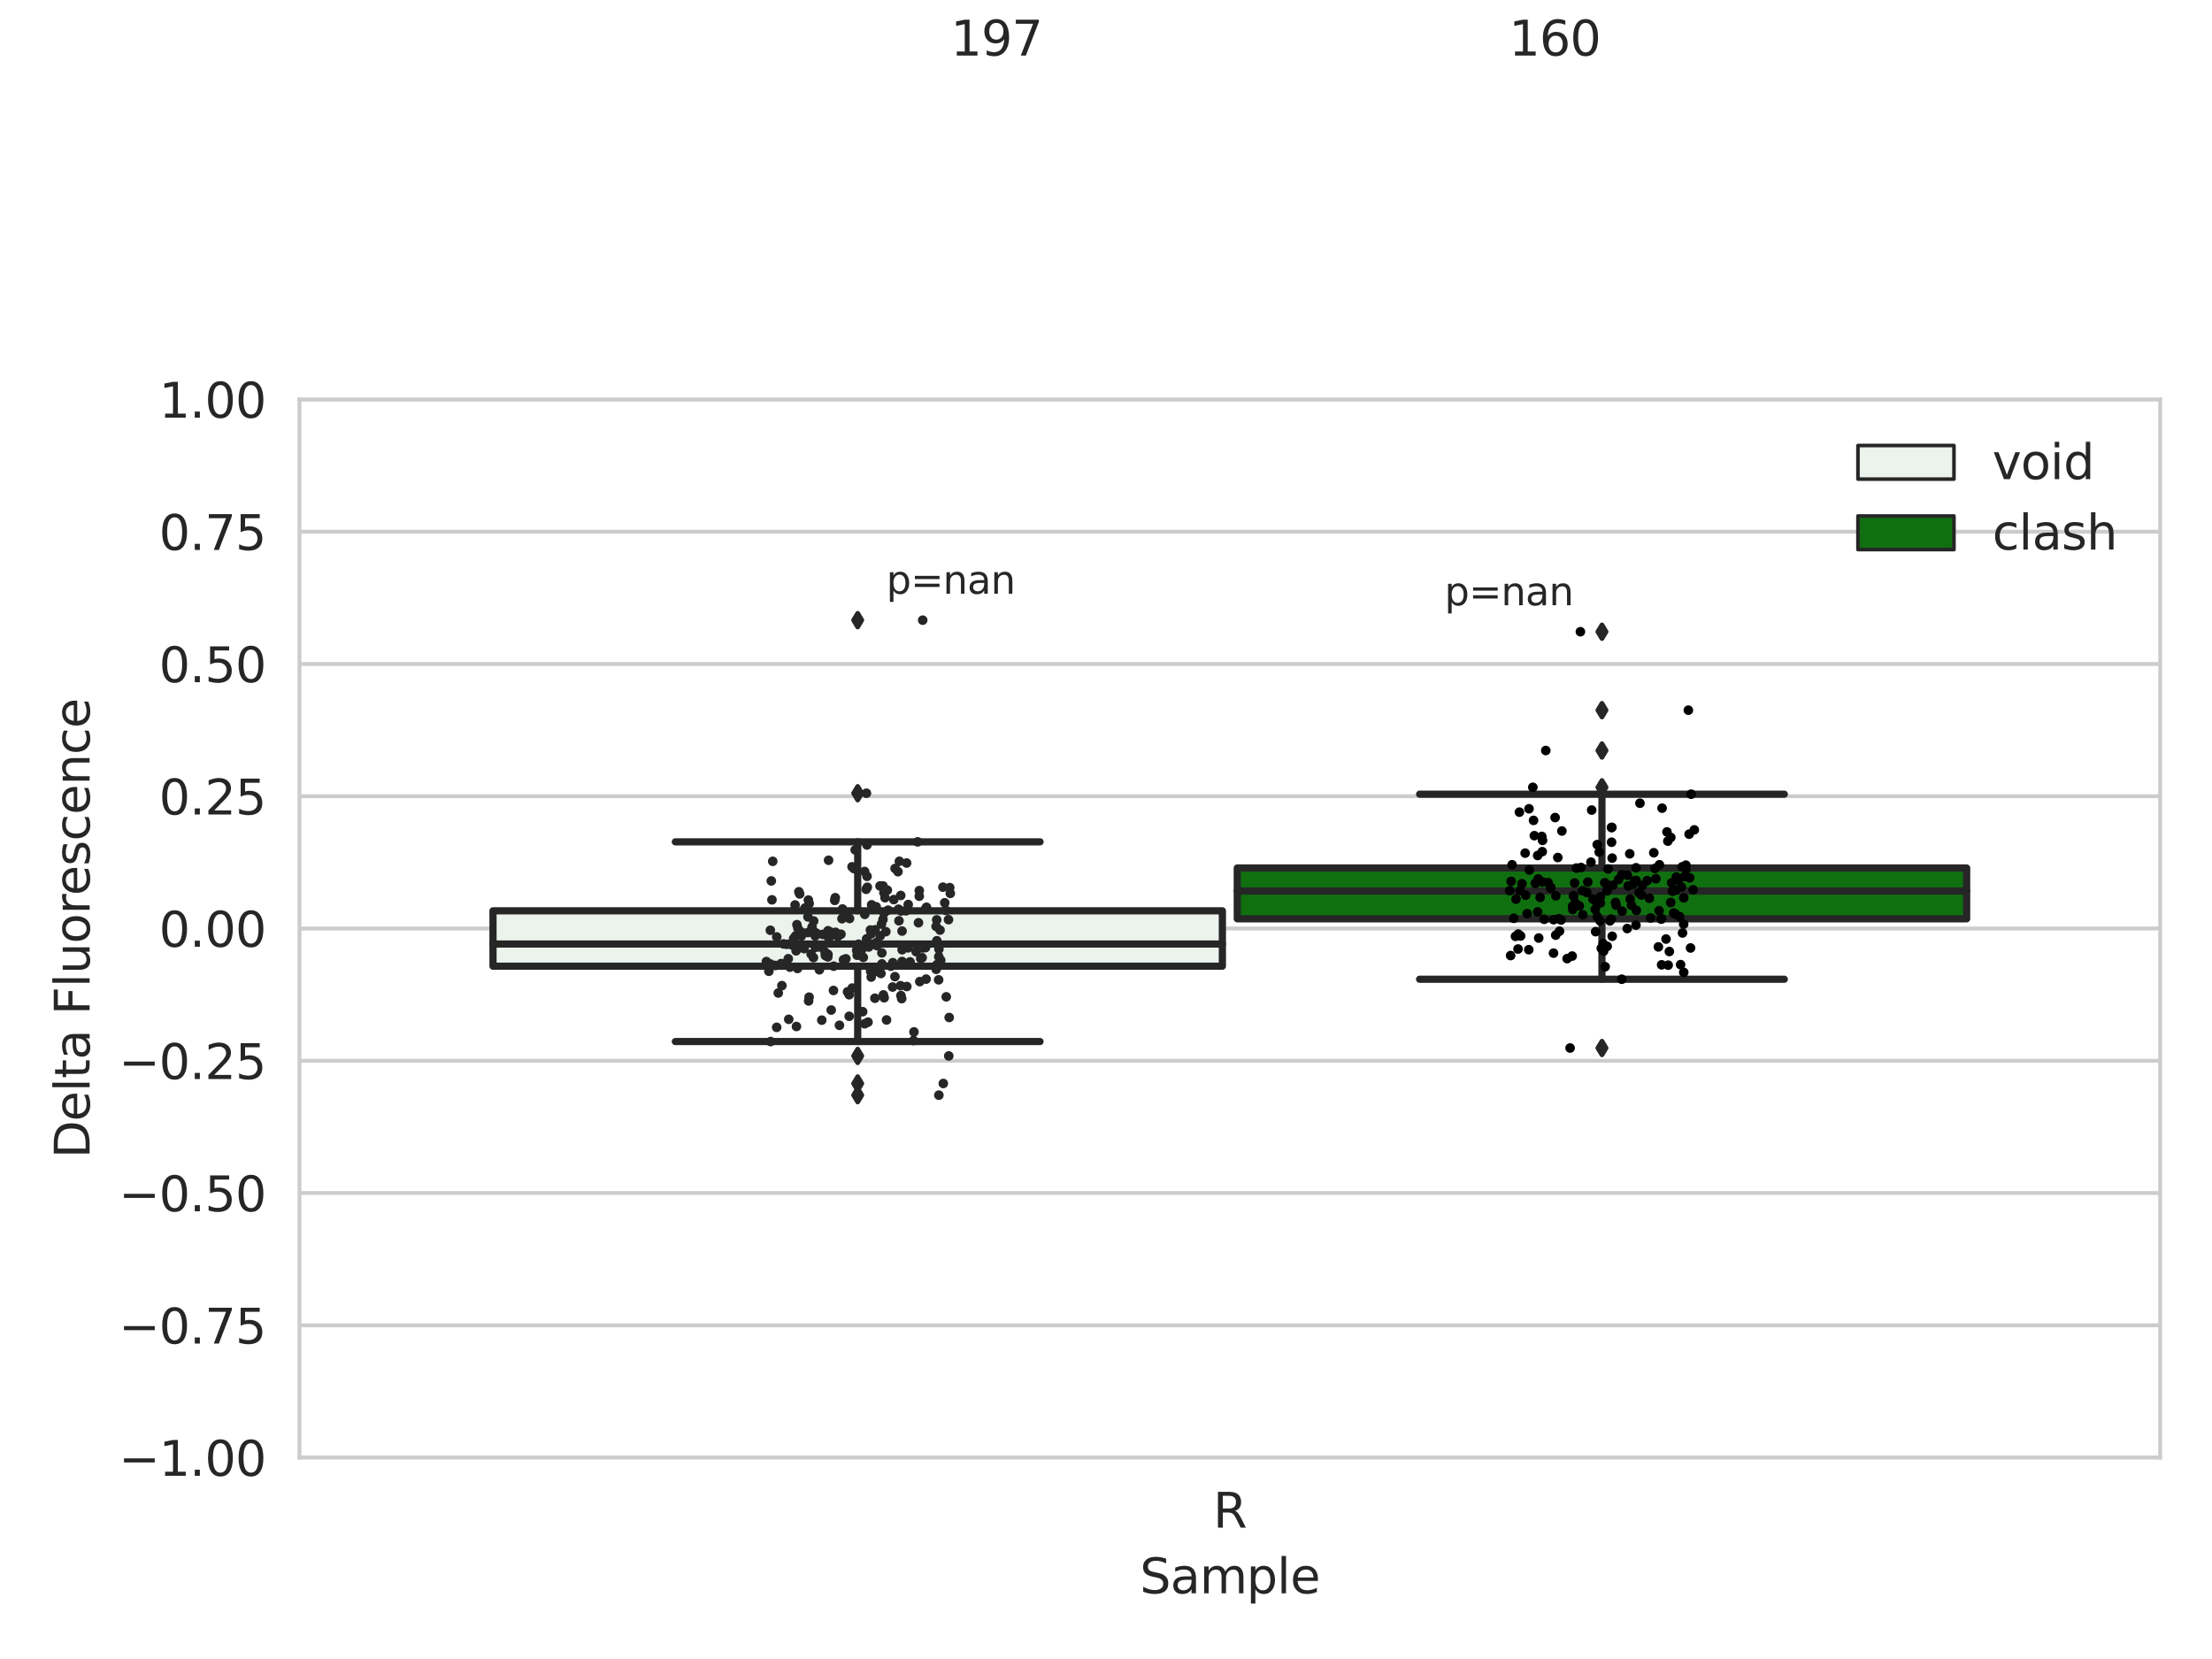 <?xml version="1.0" encoding="utf-8" standalone="no"?>
<!DOCTYPE svg PUBLIC "-//W3C//DTD SVG 1.1//EN"
  "http://www.w3.org/Graphics/SVG/1.1/DTD/svg11.dtd">
<svg xmlns:xlink="http://www.w3.org/1999/xlink" width="460.8pt" height="345.6pt" viewBox="0 0 460.8 345.6" xmlns="http://www.w3.org/2000/svg" version="1.1">
 <defs>
  <style type="text/css">*{stroke-linejoin: round; stroke-linecap: butt}</style>
 </defs>
 <g id="figure_1">
  <g id="patch_1">
   <path d="M 0 345.6 
L 460.8 345.6 
L 460.8 0 
L 0 0 
z
" style="fill: #ffffff"/>
  </g>
  <g id="axes_1">
   <g id="patch_2">
    <path d="M 62.39 303.64 
L 450 303.64 
L 450 83.211 
L 62.39 83.211 
z
" style="fill: #ffffff"/>
   </g>
   <g id="matplotlib.axis_1">
    <g id="xtick_1">
     <g id="text_1">
      <!-- R -->
      <g style="fill: #262626" transform="translate(252.721 318.238)scale(0.1 -0.1)">
       <defs>
        <path id="DejaVuSans-52" d="M 2841 2188 
Q 3044 2119 3236 1894 
Q 3428 1669 3622 1275 
L 4263 0 
L 3584 0 
L 2988 1197 
Q 2756 1666 2539 1819 
Q 2322 1972 1947 1972 
L 1259 1972 
L 1259 0 
L 628 0 
L 628 4666 
L 2053 4666 
Q 2853 4666 3247 4331 
Q 3641 3997 3641 3322 
Q 3641 2881 3436 2590 
Q 3231 2300 2841 2188 
z
M 1259 4147 
L 1259 2491 
L 2053 2491 
Q 2509 2491 2742 2702 
Q 2975 2913 2975 3322 
Q 2975 3731 2742 3939 
Q 2509 4147 2053 4147 
L 1259 4147 
z
" transform="scale(0.016)"/>
       </defs>
       <use xlink:href="#DejaVuSans-52"/>
      </g>
     </g>
    </g>
    <g id="text_2">
     <!-- Sample -->
     <g style="fill: #262626" transform="translate(237.447 331.917)scale(0.1 -0.1)">
      <defs>
       <path id="DejaVuSans-53" d="M 3425 4513 
L 3425 3897 
Q 3066 4069 2747 4153 
Q 2428 4238 2131 4238 
Q 1616 4238 1336 4038 
Q 1056 3838 1056 3469 
Q 1056 3159 1242 3001 
Q 1428 2844 1947 2747 
L 2328 2669 
Q 3034 2534 3370 2195 
Q 3706 1856 3706 1288 
Q 3706 609 3251 259 
Q 2797 -91 1919 -91 
Q 1588 -91 1214 -16 
Q 841 59 441 206 
L 441 856 
Q 825 641 1194 531 
Q 1563 422 1919 422 
Q 2459 422 2753 634 
Q 3047 847 3047 1241 
Q 3047 1584 2836 1778 
Q 2625 1972 2144 2069 
L 1759 2144 
Q 1053 2284 737 2584 
Q 422 2884 422 3419 
Q 422 4038 858 4394 
Q 1294 4750 2059 4750 
Q 2388 4750 2728 4690 
Q 3069 4631 3425 4513 
z
" transform="scale(0.016)"/>
       <path id="DejaVuSans-61" d="M 2194 1759 
Q 1497 1759 1228 1600 
Q 959 1441 959 1056 
Q 959 750 1161 570 
Q 1363 391 1709 391 
Q 2188 391 2477 730 
Q 2766 1069 2766 1631 
L 2766 1759 
L 2194 1759 
z
M 3341 1997 
L 3341 0 
L 2766 0 
L 2766 531 
Q 2569 213 2275 61 
Q 1981 -91 1556 -91 
Q 1019 -91 701 211 
Q 384 513 384 1019 
Q 384 1609 779 1909 
Q 1175 2209 1959 2209 
L 2766 2209 
L 2766 2266 
Q 2766 2663 2505 2880 
Q 2244 3097 1772 3097 
Q 1472 3097 1187 3025 
Q 903 2953 641 2809 
L 641 3341 
Q 956 3463 1253 3523 
Q 1550 3584 1831 3584 
Q 2591 3584 2966 3190 
Q 3341 2797 3341 1997 
z
" transform="scale(0.016)"/>
       <path id="DejaVuSans-6d" d="M 3328 2828 
Q 3544 3216 3844 3400 
Q 4144 3584 4550 3584 
Q 5097 3584 5394 3201 
Q 5691 2819 5691 2113 
L 5691 0 
L 5113 0 
L 5113 2094 
Q 5113 2597 4934 2840 
Q 4756 3084 4391 3084 
Q 3944 3084 3684 2787 
Q 3425 2491 3425 1978 
L 3425 0 
L 2847 0 
L 2847 2094 
Q 2847 2600 2669 2842 
Q 2491 3084 2119 3084 
Q 1678 3084 1418 2786 
Q 1159 2488 1159 1978 
L 1159 0 
L 581 0 
L 581 3500 
L 1159 3500 
L 1159 2956 
Q 1356 3278 1631 3431 
Q 1906 3584 2284 3584 
Q 2666 3584 2933 3390 
Q 3200 3197 3328 2828 
z
" transform="scale(0.016)"/>
       <path id="DejaVuSans-70" d="M 1159 525 
L 1159 -1331 
L 581 -1331 
L 581 3500 
L 1159 3500 
L 1159 2969 
Q 1341 3281 1617 3432 
Q 1894 3584 2278 3584 
Q 2916 3584 3314 3078 
Q 3713 2572 3713 1747 
Q 3713 922 3314 415 
Q 2916 -91 2278 -91 
Q 1894 -91 1617 61 
Q 1341 213 1159 525 
z
M 3116 1747 
Q 3116 2381 2855 2742 
Q 2594 3103 2138 3103 
Q 1681 3103 1420 2742 
Q 1159 2381 1159 1747 
Q 1159 1113 1420 752 
Q 1681 391 2138 391 
Q 2594 391 2855 752 
Q 3116 1113 3116 1747 
z
" transform="scale(0.016)"/>
       <path id="DejaVuSans-6c" d="M 603 4863 
L 1178 4863 
L 1178 0 
L 603 0 
L 603 4863 
z
" transform="scale(0.016)"/>
       <path id="DejaVuSans-65" d="M 3597 1894 
L 3597 1613 
L 953 1613 
Q 991 1019 1311 708 
Q 1631 397 2203 397 
Q 2534 397 2845 478 
Q 3156 559 3463 722 
L 3463 178 
Q 3153 47 2828 -22 
Q 2503 -91 2169 -91 
Q 1331 -91 842 396 
Q 353 884 353 1716 
Q 353 2575 817 3079 
Q 1281 3584 2069 3584 
Q 2775 3584 3186 3129 
Q 3597 2675 3597 1894 
z
M 3022 2063 
Q 3016 2534 2758 2815 
Q 2500 3097 2075 3097 
Q 1594 3097 1305 2825 
Q 1016 2553 972 2059 
L 3022 2063 
z
" transform="scale(0.016)"/>
      </defs>
      <use xlink:href="#DejaVuSans-53"/>
      <use xlink:href="#DejaVuSans-61" x="63.477"/>
      <use xlink:href="#DejaVuSans-6d" x="124.756"/>
      <use xlink:href="#DejaVuSans-70" x="222.168"/>
      <use xlink:href="#DejaVuSans-6c" x="285.645"/>
      <use xlink:href="#DejaVuSans-65" x="313.428"/>
     </g>
    </g>
   </g>
   <g id="matplotlib.axis_2">
    <g id="ytick_1">
     <g id="line2d_1">
      <path d="M 62.39 303.64 
L 450 303.64 
" clip-path="url(#pe83de2e266)" style="fill: none; stroke: #cccccc; stroke-width: 0.8; stroke-linecap: round"/>
     </g>
     <g id="text_3">
      <!-- −1.00 -->
      <g style="fill: #262626" transform="translate(24.745 307.439)scale(0.1 -0.1)">
       <defs>
        <path id="DejaVuSans-2212" d="M 678 2272 
L 4684 2272 
L 4684 1741 
L 678 1741 
L 678 2272 
z
" transform="scale(0.016)"/>
        <path id="DejaVuSans-31" d="M 794 531 
L 1825 531 
L 1825 4091 
L 703 3866 
L 703 4441 
L 1819 4666 
L 2450 4666 
L 2450 531 
L 3481 531 
L 3481 0 
L 794 0 
L 794 531 
z
" transform="scale(0.016)"/>
        <path id="DejaVuSans-2e" d="M 684 794 
L 1344 794 
L 1344 0 
L 684 0 
L 684 794 
z
" transform="scale(0.016)"/>
        <path id="DejaVuSans-30" d="M 2034 4250 
Q 1547 4250 1301 3770 
Q 1056 3291 1056 2328 
Q 1056 1369 1301 889 
Q 1547 409 2034 409 
Q 2525 409 2770 889 
Q 3016 1369 3016 2328 
Q 3016 3291 2770 3770 
Q 2525 4250 2034 4250 
z
M 2034 4750 
Q 2819 4750 3233 4129 
Q 3647 3509 3647 2328 
Q 3647 1150 3233 529 
Q 2819 -91 2034 -91 
Q 1250 -91 836 529 
Q 422 1150 422 2328 
Q 422 3509 836 4129 
Q 1250 4750 2034 4750 
z
" transform="scale(0.016)"/>
       </defs>
       <use xlink:href="#DejaVuSans-2212"/>
       <use xlink:href="#DejaVuSans-31" x="83.789"/>
       <use xlink:href="#DejaVuSans-2e" x="147.412"/>
       <use xlink:href="#DejaVuSans-30" x="179.199"/>
       <use xlink:href="#DejaVuSans-30" x="242.822"/>
      </g>
     </g>
    </g>
    <g id="ytick_2">
     <g id="line2d_2">
      <path d="M 62.39 276.086 
L 450 276.086 
" clip-path="url(#pe83de2e266)" style="fill: none; stroke: #cccccc; stroke-width: 0.8; stroke-linecap: round"/>
     </g>
     <g id="text_4">
      <!-- −0.75 -->
      <g style="fill: #262626" transform="translate(24.745 279.886)scale(0.1 -0.1)">
       <defs>
        <path id="DejaVuSans-37" d="M 525 4666 
L 3525 4666 
L 3525 4397 
L 1831 0 
L 1172 0 
L 2766 4134 
L 525 4134 
L 525 4666 
z
" transform="scale(0.016)"/>
        <path id="DejaVuSans-35" d="M 691 4666 
L 3169 4666 
L 3169 4134 
L 1269 4134 
L 1269 2991 
Q 1406 3038 1543 3061 
Q 1681 3084 1819 3084 
Q 2600 3084 3056 2656 
Q 3513 2228 3513 1497 
Q 3513 744 3044 326 
Q 2575 -91 1722 -91 
Q 1428 -91 1123 -41 
Q 819 9 494 109 
L 494 744 
Q 775 591 1075 516 
Q 1375 441 1709 441 
Q 2250 441 2565 725 
Q 2881 1009 2881 1497 
Q 2881 1984 2565 2268 
Q 2250 2553 1709 2553 
Q 1456 2553 1204 2497 
Q 953 2441 691 2322 
L 691 4666 
z
" transform="scale(0.016)"/>
       </defs>
       <use xlink:href="#DejaVuSans-2212"/>
       <use xlink:href="#DejaVuSans-30" x="83.789"/>
       <use xlink:href="#DejaVuSans-2e" x="147.412"/>
       <use xlink:href="#DejaVuSans-37" x="179.199"/>
       <use xlink:href="#DejaVuSans-35" x="242.822"/>
      </g>
     </g>
    </g>
    <g id="ytick_3">
     <g id="line2d_3">
      <path d="M 62.39 248.533 
L 450 248.533 
" clip-path="url(#pe83de2e266)" style="fill: none; stroke: #cccccc; stroke-width: 0.8; stroke-linecap: round"/>
     </g>
     <g id="text_5">
      <!-- −0.50 -->
      <g style="fill: #262626" transform="translate(24.745 252.332)scale(0.1 -0.1)">
       <use xlink:href="#DejaVuSans-2212"/>
       <use xlink:href="#DejaVuSans-30" x="83.789"/>
       <use xlink:href="#DejaVuSans-2e" x="147.412"/>
       <use xlink:href="#DejaVuSans-35" x="179.199"/>
       <use xlink:href="#DejaVuSans-30" x="242.822"/>
      </g>
     </g>
    </g>
    <g id="ytick_4">
     <g id="line2d_4">
      <path d="M 62.39 220.979 
L 450 220.979 
" clip-path="url(#pe83de2e266)" style="fill: none; stroke: #cccccc; stroke-width: 0.8; stroke-linecap: round"/>
     </g>
     <g id="text_6">
      <!-- −0.25 -->
      <g style="fill: #262626" transform="translate(24.745 224.778)scale(0.1 -0.1)">
       <defs>
        <path id="DejaVuSans-32" d="M 1228 531 
L 3431 531 
L 3431 0 
L 469 0 
L 469 531 
Q 828 903 1448 1529 
Q 2069 2156 2228 2338 
Q 2531 2678 2651 2914 
Q 2772 3150 2772 3378 
Q 2772 3750 2511 3984 
Q 2250 4219 1831 4219 
Q 1534 4219 1204 4116 
Q 875 4013 500 3803 
L 500 4441 
Q 881 4594 1212 4672 
Q 1544 4750 1819 4750 
Q 2544 4750 2975 4387 
Q 3406 4025 3406 3419 
Q 3406 3131 3298 2873 
Q 3191 2616 2906 2266 
Q 2828 2175 2409 1742 
Q 1991 1309 1228 531 
z
" transform="scale(0.016)"/>
       </defs>
       <use xlink:href="#DejaVuSans-2212"/>
       <use xlink:href="#DejaVuSans-30" x="83.789"/>
       <use xlink:href="#DejaVuSans-2e" x="147.412"/>
       <use xlink:href="#DejaVuSans-32" x="179.199"/>
       <use xlink:href="#DejaVuSans-35" x="242.822"/>
      </g>
     </g>
    </g>
    <g id="ytick_5">
     <g id="line2d_5">
      <path d="M 62.39 193.425 
L 450 193.425 
" clip-path="url(#pe83de2e266)" style="fill: none; stroke: #cccccc; stroke-width: 0.8; stroke-linecap: round"/>
     </g>
     <g id="text_7">
      <!-- 0.00 -->
      <g style="fill: #262626" transform="translate(33.124 197.225)scale(0.1 -0.1)">
       <use xlink:href="#DejaVuSans-30"/>
       <use xlink:href="#DejaVuSans-2e" x="63.623"/>
       <use xlink:href="#DejaVuSans-30" x="95.41"/>
       <use xlink:href="#DejaVuSans-30" x="159.033"/>
      </g>
     </g>
    </g>
    <g id="ytick_6">
     <g id="line2d_6">
      <path d="M 62.39 165.872 
L 450 165.872 
" clip-path="url(#pe83de2e266)" style="fill: none; stroke: #cccccc; stroke-width: 0.8; stroke-linecap: round"/>
     </g>
     <g id="text_8">
      <!-- 0.25 -->
      <g style="fill: #262626" transform="translate(33.124 169.671)scale(0.1 -0.1)">
       <use xlink:href="#DejaVuSans-30"/>
       <use xlink:href="#DejaVuSans-2e" x="63.623"/>
       <use xlink:href="#DejaVuSans-32" x="95.41"/>
       <use xlink:href="#DejaVuSans-35" x="159.033"/>
      </g>
     </g>
    </g>
    <g id="ytick_7">
     <g id="line2d_7">
      <path d="M 62.39 138.318 
L 450 138.318 
" clip-path="url(#pe83de2e266)" style="fill: none; stroke: #cccccc; stroke-width: 0.8; stroke-linecap: round"/>
     </g>
     <g id="text_9">
      <!-- 0.50 -->
      <g style="fill: #262626" transform="translate(33.124 142.117)scale(0.1 -0.1)">
       <use xlink:href="#DejaVuSans-30"/>
       <use xlink:href="#DejaVuSans-2e" x="63.623"/>
       <use xlink:href="#DejaVuSans-35" x="95.41"/>
       <use xlink:href="#DejaVuSans-30" x="159.033"/>
      </g>
     </g>
    </g>
    <g id="ytick_8">
     <g id="line2d_8">
      <path d="M 62.39 110.765 
L 450 110.765 
" clip-path="url(#pe83de2e266)" style="fill: none; stroke: #cccccc; stroke-width: 0.8; stroke-linecap: round"/>
     </g>
     <g id="text_10">
      <!-- 0.75 -->
      <g style="fill: #262626" transform="translate(33.124 114.564)scale(0.1 -0.1)">
       <use xlink:href="#DejaVuSans-30"/>
       <use xlink:href="#DejaVuSans-2e" x="63.623"/>
       <use xlink:href="#DejaVuSans-37" x="95.41"/>
       <use xlink:href="#DejaVuSans-35" x="159.033"/>
      </g>
     </g>
    </g>
    <g id="ytick_9">
     <g id="line2d_9">
      <path d="M 62.39 83.211 
L 450 83.211 
" clip-path="url(#pe83de2e266)" style="fill: none; stroke: #cccccc; stroke-width: 0.8; stroke-linecap: round"/>
     </g>
     <g id="text_11">
      <!-- 1.00 -->
      <g style="fill: #262626" transform="translate(33.124 87.01)scale(0.1 -0.1)">
       <use xlink:href="#DejaVuSans-31"/>
       <use xlink:href="#DejaVuSans-2e" x="63.623"/>
       <use xlink:href="#DejaVuSans-30" x="95.41"/>
       <use xlink:href="#DejaVuSans-30" x="159.033"/>
      </g>
     </g>
    </g>
    <g id="text_12">
     <!-- Delta Fluorescence -->
     <g style="fill: #262626" transform="translate(18.665 241.292)rotate(-90)scale(0.1 -0.1)">
      <defs>
       <path id="DejaVuSans-44" d="M 1259 4147 
L 1259 519 
L 2022 519 
Q 2988 519 3436 956 
Q 3884 1394 3884 2338 
Q 3884 3275 3436 3711 
Q 2988 4147 2022 4147 
L 1259 4147 
z
M 628 4666 
L 1925 4666 
Q 3281 4666 3915 4102 
Q 4550 3538 4550 2338 
Q 4550 1131 3912 565 
Q 3275 0 1925 0 
L 628 0 
L 628 4666 
z
" transform="scale(0.016)"/>
       <path id="DejaVuSans-74" d="M 1172 4494 
L 1172 3500 
L 2356 3500 
L 2356 3053 
L 1172 3053 
L 1172 1153 
Q 1172 725 1289 603 
Q 1406 481 1766 481 
L 2356 481 
L 2356 0 
L 1766 0 
Q 1100 0 847 248 
Q 594 497 594 1153 
L 594 3053 
L 172 3053 
L 172 3500 
L 594 3500 
L 594 4494 
L 1172 4494 
z
" transform="scale(0.016)"/>
       <path id="DejaVuSans-20" transform="scale(0.016)"/>
       <path id="DejaVuSans-46" d="M 628 4666 
L 3309 4666 
L 3309 4134 
L 1259 4134 
L 1259 2759 
L 3109 2759 
L 3109 2228 
L 1259 2228 
L 1259 0 
L 628 0 
L 628 4666 
z
" transform="scale(0.016)"/>
       <path id="DejaVuSans-75" d="M 544 1381 
L 544 3500 
L 1119 3500 
L 1119 1403 
Q 1119 906 1312 657 
Q 1506 409 1894 409 
Q 2359 409 2629 706 
Q 2900 1003 2900 1516 
L 2900 3500 
L 3475 3500 
L 3475 0 
L 2900 0 
L 2900 538 
Q 2691 219 2414 64 
Q 2138 -91 1772 -91 
Q 1169 -91 856 284 
Q 544 659 544 1381 
z
M 1991 3584 
L 1991 3584 
z
" transform="scale(0.016)"/>
       <path id="DejaVuSans-6f" d="M 1959 3097 
Q 1497 3097 1228 2736 
Q 959 2375 959 1747 
Q 959 1119 1226 758 
Q 1494 397 1959 397 
Q 2419 397 2687 759 
Q 2956 1122 2956 1747 
Q 2956 2369 2687 2733 
Q 2419 3097 1959 3097 
z
M 1959 3584 
Q 2709 3584 3137 3096 
Q 3566 2609 3566 1747 
Q 3566 888 3137 398 
Q 2709 -91 1959 -91 
Q 1206 -91 779 398 
Q 353 888 353 1747 
Q 353 2609 779 3096 
Q 1206 3584 1959 3584 
z
" transform="scale(0.016)"/>
       <path id="DejaVuSans-72" d="M 2631 2963 
Q 2534 3019 2420 3045 
Q 2306 3072 2169 3072 
Q 1681 3072 1420 2755 
Q 1159 2438 1159 1844 
L 1159 0 
L 581 0 
L 581 3500 
L 1159 3500 
L 1159 2956 
Q 1341 3275 1631 3429 
Q 1922 3584 2338 3584 
Q 2397 3584 2469 3576 
Q 2541 3569 2628 3553 
L 2631 2963 
z
" transform="scale(0.016)"/>
       <path id="DejaVuSans-73" d="M 2834 3397 
L 2834 2853 
Q 2591 2978 2328 3040 
Q 2066 3103 1784 3103 
Q 1356 3103 1142 2972 
Q 928 2841 928 2578 
Q 928 2378 1081 2264 
Q 1234 2150 1697 2047 
L 1894 2003 
Q 2506 1872 2764 1633 
Q 3022 1394 3022 966 
Q 3022 478 2636 193 
Q 2250 -91 1575 -91 
Q 1294 -91 989 -36 
Q 684 19 347 128 
L 347 722 
Q 666 556 975 473 
Q 1284 391 1588 391 
Q 1994 391 2212 530 
Q 2431 669 2431 922 
Q 2431 1156 2273 1281 
Q 2116 1406 1581 1522 
L 1381 1569 
Q 847 1681 609 1914 
Q 372 2147 372 2553 
Q 372 3047 722 3315 
Q 1072 3584 1716 3584 
Q 2034 3584 2315 3537 
Q 2597 3491 2834 3397 
z
" transform="scale(0.016)"/>
       <path id="DejaVuSans-63" d="M 3122 3366 
L 3122 2828 
Q 2878 2963 2633 3030 
Q 2388 3097 2138 3097 
Q 1578 3097 1268 2742 
Q 959 2388 959 1747 
Q 959 1106 1268 751 
Q 1578 397 2138 397 
Q 2388 397 2633 464 
Q 2878 531 3122 666 
L 3122 134 
Q 2881 22 2623 -34 
Q 2366 -91 2075 -91 
Q 1284 -91 818 406 
Q 353 903 353 1747 
Q 353 2603 823 3093 
Q 1294 3584 2113 3584 
Q 2378 3584 2631 3529 
Q 2884 3475 3122 3366 
z
" transform="scale(0.016)"/>
       <path id="DejaVuSans-6e" d="M 3513 2113 
L 3513 0 
L 2938 0 
L 2938 2094 
Q 2938 2591 2744 2837 
Q 2550 3084 2163 3084 
Q 1697 3084 1428 2787 
Q 1159 2491 1159 1978 
L 1159 0 
L 581 0 
L 581 3500 
L 1159 3500 
L 1159 2956 
Q 1366 3272 1645 3428 
Q 1925 3584 2291 3584 
Q 2894 3584 3203 3211 
Q 3513 2838 3513 2113 
z
" transform="scale(0.016)"/>
      </defs>
      <use xlink:href="#DejaVuSans-44"/>
      <use xlink:href="#DejaVuSans-65" x="77.002"/>
      <use xlink:href="#DejaVuSans-6c" x="138.525"/>
      <use xlink:href="#DejaVuSans-74" x="166.309"/>
      <use xlink:href="#DejaVuSans-61" x="205.518"/>
      <use xlink:href="#DejaVuSans-20" x="266.797"/>
      <use xlink:href="#DejaVuSans-46" x="298.584"/>
      <use xlink:href="#DejaVuSans-6c" x="356.104"/>
      <use xlink:href="#DejaVuSans-75" x="383.887"/>
      <use xlink:href="#DejaVuSans-6f" x="447.266"/>
      <use xlink:href="#DejaVuSans-72" x="508.447"/>
      <use xlink:href="#DejaVuSans-65" x="547.311"/>
      <use xlink:href="#DejaVuSans-73" x="608.834"/>
      <use xlink:href="#DejaVuSans-63" x="660.934"/>
      <use xlink:href="#DejaVuSans-65" x="715.914"/>
      <use xlink:href="#DejaVuSans-6e" x="777.438"/>
      <use xlink:href="#DejaVuSans-63" x="840.816"/>
      <use xlink:href="#DejaVuSans-65" x="895.797"/>
     </g>
    </g>
   </g>
   <g id="patch_3">
    <path d="M 102.701 201.273 
L 254.645 201.273 
L 254.645 189.739 
L 102.701 189.739 
L 102.701 201.273 
z
" clip-path="url(#pe83de2e266)" style="fill: #ecf2ec; stroke: #262626; stroke-width: 1.5; stroke-linejoin: miter"/>
   </g>
   <g id="patch_4">
    <path d="M 257.745 191.404 
L 409.689 191.404 
L 409.689 180.818 
L 257.745 180.818 
L 257.745 191.404 
z
" clip-path="url(#pe83de2e266)" style="fill: #107010; stroke: #262626; stroke-width: 1.5; stroke-linejoin: miter"/>
   </g>
   <g id="patch_5">
    <path d="M 256.195 193.425 
L 256.195 193.425 
L 256.195 193.425 
L 256.195 193.425 
z
" clip-path="url(#pe83de2e266)" style="fill: #ecf2ec; stroke: #262626; stroke-width: 0.75; stroke-linejoin: miter"/>
   </g>
   <g id="patch_6">
    <path d="M 256.195 193.425 
L 256.195 193.425 
L 256.195 193.425 
L 256.195 193.425 
z
" clip-path="url(#pe83de2e266)" style="fill: #107010; stroke: #262626; stroke-width: 0.75; stroke-linejoin: miter"/>
   </g>
   <g id="PathCollection_1"/>
   <g id="PathCollection_2"/>
   <g id="line2d_10">
    <path d="M 178.673 201.273 
L 178.673 216.974 
" clip-path="url(#pe83de2e266)" style="fill: none; stroke: #262626; stroke-width: 1.5; stroke-linecap: round"/>
   </g>
   <g id="line2d_11">
    <path d="M 178.673 189.739 
L 178.673 175.369 
" clip-path="url(#pe83de2e266)" style="fill: none; stroke: #262626; stroke-width: 1.5; stroke-linecap: round"/>
   </g>
   <g id="line2d_12">
    <path d="M 140.687 216.974 
L 216.659 216.974 
" clip-path="url(#pe83de2e266)" style="fill: none; stroke: #262626; stroke-width: 1.5; stroke-linecap: round"/>
   </g>
   <g id="line2d_13">
    <path d="M 140.687 175.369 
L 216.659 175.369 
" clip-path="url(#pe83de2e266)" style="fill: none; stroke: #262626; stroke-width: 1.5; stroke-linecap: round"/>
   </g>
   <g id="line2d_14">
    <defs>
     <path id="m721a2570a8" d="M -0 1.414 
L 0.849 0 
L 0 -1.414 
L -0.849 -0 
z
" style="stroke: #262626; stroke-linejoin: miter"/>
    </defs>
    <g clip-path="url(#pe83de2e266)">
     <use xlink:href="#m721a2570a8" x="178.673" y="219.969" style="fill: #262626; stroke: #262626; stroke-linejoin: miter"/>
     <use xlink:href="#m721a2570a8" x="178.673" y="225.71" style="fill: #262626; stroke: #262626; stroke-linejoin: miter"/>
     <use xlink:href="#m721a2570a8" x="178.673" y="228.141" style="fill: #262626; stroke: #262626; stroke-linejoin: miter"/>
     <use xlink:href="#m721a2570a8" x="178.673" y="165.247" style="fill: #262626; stroke: #262626; stroke-linejoin: miter"/>
     <use xlink:href="#m721a2570a8" x="178.673" y="129.192" style="fill: #262626; stroke: #262626; stroke-linejoin: miter"/>
    </g>
   </g>
   <g id="line2d_15">
    <path d="M 333.717 191.404 
L 333.717 203.993 
" clip-path="url(#pe83de2e266)" style="fill: none; stroke: #262626; stroke-width: 1.5; stroke-linecap: round"/>
   </g>
   <g id="line2d_16">
    <path d="M 333.717 180.818 
L 333.717 165.445 
" clip-path="url(#pe83de2e266)" style="fill: none; stroke: #262626; stroke-width: 1.5; stroke-linecap: round"/>
   </g>
   <g id="line2d_17">
    <path d="M 295.731 203.993 
L 371.703 203.993 
" clip-path="url(#pe83de2e266)" style="fill: none; stroke: #262626; stroke-width: 1.5; stroke-linecap: round"/>
   </g>
   <g id="line2d_18">
    <path d="M 295.731 165.445 
L 371.703 165.445 
" clip-path="url(#pe83de2e266)" style="fill: none; stroke: #262626; stroke-width: 1.5; stroke-linecap: round"/>
   </g>
   <g id="line2d_19">
    <g clip-path="url(#pe83de2e266)">
     <use xlink:href="#m721a2570a8" x="333.717" y="218.318" style="fill: #262626; stroke: #262626; stroke-linejoin: miter"/>
     <use xlink:href="#m721a2570a8" x="333.717" y="156.345" style="fill: #262626; stroke: #262626; stroke-linejoin: miter"/>
     <use xlink:href="#m721a2570a8" x="333.717" y="164.011" style="fill: #262626; stroke: #262626; stroke-linejoin: miter"/>
     <use xlink:href="#m721a2570a8" x="333.717" y="131.602" style="fill: #262626; stroke: #262626; stroke-linejoin: miter"/>
     <use xlink:href="#m721a2570a8" x="333.717" y="147.945" style="fill: #262626; stroke: #262626; stroke-linejoin: miter"/>
    </g>
   </g>
   <g id="line2d_20">
    <path d="M 102.701 196.659 
L 254.645 196.659 
" clip-path="url(#pe83de2e266)" style="fill: none; stroke: #262626; stroke-width: 1.5; stroke-linecap: round"/>
   </g>
   <g id="line2d_21">
    <path d="M 257.745 185.616 
L 409.689 185.616 
" clip-path="url(#pe83de2e266)" style="fill: none; stroke: #262626; stroke-width: 1.5; stroke-linecap: round"/>
   </g>
   <g id="patch_7">
    <path d="M 62.39 303.64 
L 62.39 83.211 
" style="fill: none; stroke: #cccccc; stroke-width: 0.8; stroke-linejoin: miter; stroke-linecap: square"/>
   </g>
   <g id="patch_8">
    <path d="M 450 303.64 
L 450 83.211 
" style="fill: none; stroke: #cccccc; stroke-width: 0.8; stroke-linejoin: miter; stroke-linecap: square"/>
   </g>
   <g id="patch_9">
    <path d="M 62.39 303.64 
L 450 303.64 
" style="fill: none; stroke: #cccccc; stroke-width: 0.8; stroke-linejoin: miter; stroke-linecap: square"/>
   </g>
   <g id="patch_10">
    <path d="M 62.39 83.211 
L 450 83.211 
" style="fill: none; stroke: #cccccc; stroke-width: 0.8; stroke-linejoin: miter; stroke-linecap: square"/>
   </g>
   <g id="PathCollection_3">
    <defs>
     <path id="C0_0_1534b05cea" d="M 0 1 
C 0.265 1 0.52 0.895 0.707 0.707 
C 0.895 0.52 1 0.265 1 -0 
C 1 -0.265 0.895 -0.52 0.707 -0.707 
C 0.52 -0.895 0.265 -1 0 -1 
C -0.265 -1 -0.52 -0.895 -0.707 -0.707 
C -0.895 -0.52 -1 -0.265 -1 0 
C -1 0.265 -0.895 0.52 -0.707 0.707 
C -0.52 0.895 -0.265 1 0 1 
z
"/>
    </defs>
    <g clip-path="url(#pe83de2e266)">
     <use xlink:href="#C0_0_1534b05cea" x="172.487" y="198.818" style="fill: #262626"/>
    </g>
    <g clip-path="url(#pe83de2e266)">
     <use xlink:href="#C0_0_1534b05cea" x="160.975" y="179.43" style="fill: #262626"/>
    </g>
    <g clip-path="url(#pe83de2e266)">
     <use xlink:href="#C0_0_1534b05cea" x="197.732" y="211.962" style="fill: #262626"/>
    </g>
    <g clip-path="url(#pe83de2e266)">
     <use xlink:href="#C0_0_1534b05cea" x="183.719" y="200.795" style="fill: #262626"/>
    </g>
    <g clip-path="url(#pe83de2e266)">
     <use xlink:href="#C0_0_1534b05cea" x="187.838" y="208.027" style="fill: #262626"/>
    </g>
    <g clip-path="url(#pe83de2e266)">
     <use xlink:href="#C0_0_1534b05cea" x="171.192" y="212.516" style="fill: #262626"/>
    </g>
    <g clip-path="url(#pe83de2e266)">
     <use xlink:href="#C0_0_1534b05cea" x="166.01" y="192.624" style="fill: #262626"/>
    </g>
    <g clip-path="url(#pe83de2e266)">
     <use xlink:href="#C0_0_1534b05cea" x="171.875" y="198.342" style="fill: #262626"/>
    </g>
    <g clip-path="url(#pe83de2e266)">
     <use xlink:href="#C0_0_1534b05cea" x="176.209" y="199.737" style="fill: #262626"/>
    </g>
    <g clip-path="url(#pe83de2e266)">
     <use xlink:href="#C0_0_1534b05cea" x="177.905" y="180.944" style="fill: #262626"/>
    </g>
    <g clip-path="url(#pe83de2e266)">
     <use xlink:href="#C0_0_1534b05cea" x="169.828" y="194.974" style="fill: #262626"/>
    </g>
    <g clip-path="url(#pe83de2e266)">
     <use xlink:href="#C0_0_1534b05cea" x="161.796" y="214.014" style="fill: #262626"/>
    </g>
    <g clip-path="url(#pe83de2e266)">
     <use xlink:href="#C0_0_1534b05cea" x="160.53" y="216.974" style="fill: #262626"/>
    </g>
    <g clip-path="url(#pe83de2e266)">
     <use xlink:href="#C0_0_1534b05cea" x="191.8" y="199.665" style="fill: #262626"/>
    </g>
    <g clip-path="url(#pe83de2e266)">
     <use xlink:href="#C0_0_1534b05cea" x="166.952" y="194.179" style="fill: #262626"/>
    </g>
    <g clip-path="url(#pe83de2e266)">
     <use xlink:href="#C0_0_1534b05cea" x="176.902" y="207.222" style="fill: #262626"/>
    </g>
    <g clip-path="url(#pe83de2e266)">
     <use xlink:href="#C0_0_1534b05cea" x="179.836" y="199.441" style="fill: #262626"/>
    </g>
    <g clip-path="url(#pe83de2e266)">
     <use xlink:href="#C0_0_1534b05cea" x="166.225" y="193.393" style="fill: #262626"/>
    </g>
    <g clip-path="url(#pe83de2e266)">
     <use xlink:href="#C0_0_1534b05cea" x="168.45" y="208.512" style="fill: #262626"/>
    </g>
    <g clip-path="url(#pe83de2e266)">
     <use xlink:href="#C0_0_1534b05cea" x="195.185" y="200.953" style="fill: #262626"/>
    </g>
    <g clip-path="url(#pe83de2e266)">
     <use xlink:href="#C0_0_1534b05cea" x="180.533" y="195.581" style="fill: #262626"/>
    </g>
    <g clip-path="url(#pe83de2e266)">
     <use xlink:href="#C0_0_1534b05cea" x="195.597" y="197.722" style="fill: #262626"/>
    </g>
    <g clip-path="url(#pe83de2e266)">
     <use xlink:href="#C0_0_1534b05cea" x="167.51" y="197.614" style="fill: #262626"/>
    </g>
    <g clip-path="url(#pe83de2e266)">
     <use xlink:href="#C0_0_1534b05cea" x="180.145" y="190.479" style="fill: #262626"/>
    </g>
    <g clip-path="url(#pe83de2e266)">
     <use xlink:href="#C0_0_1534b05cea" x="176.906" y="211.709" style="fill: #262626"/>
    </g>
    <g clip-path="url(#pe83de2e266)">
     <use xlink:href="#C0_0_1534b05cea" x="177.53" y="205.833" style="fill: #262626"/>
    </g>
    <g clip-path="url(#pe83de2e266)">
     <use xlink:href="#C0_0_1534b05cea" x="186.435" y="203.453" style="fill: #262626"/>
    </g>
    <g clip-path="url(#pe83de2e266)">
     <use xlink:href="#C0_0_1534b05cea" x="181.484" y="194.554" style="fill: #262626"/>
    </g>
    <g clip-path="url(#pe83de2e266)">
     <use xlink:href="#C0_0_1534b05cea" x="184.538" y="194.083" style="fill: #262626"/>
    </g>
    <g clip-path="url(#pe83de2e266)">
     <use xlink:href="#C0_0_1534b05cea" x="188.863" y="179.786" style="fill: #262626"/>
    </g>
    <g clip-path="url(#pe83de2e266)">
     <use xlink:href="#C0_0_1534b05cea" x="174.064" y="194.222" style="fill: #262626"/>
    </g>
    <g clip-path="url(#pe83de2e266)">
     <use xlink:href="#C0_0_1534b05cea" x="163.323" y="200.835" style="fill: #262626"/>
    </g>
    <g clip-path="url(#pe83de2e266)">
     <use xlink:href="#C0_0_1534b05cea" x="172.428" y="195.074" style="fill: #262626"/>
    </g>
    <g clip-path="url(#pe83de2e266)">
     <use xlink:href="#C0_0_1534b05cea" x="187.918" y="193.96" style="fill: #262626"/>
    </g>
    <g clip-path="url(#pe83de2e266)">
     <use xlink:href="#C0_0_1534b05cea" x="175.401" y="191.388" style="fill: #262626"/>
    </g>
    <g clip-path="url(#pe83de2e266)">
     <use xlink:href="#C0_0_1534b05cea" x="187.92" y="200.299" style="fill: #262626"/>
    </g>
    <g clip-path="url(#pe83de2e266)">
     <use xlink:href="#C0_0_1534b05cea" x="169.506" y="191.863" style="fill: #262626"/>
    </g>
    <g clip-path="url(#pe83de2e266)">
     <use xlink:href="#C0_0_1534b05cea" x="162.13" y="206.86" style="fill: #262626"/>
    </g>
    <g clip-path="url(#pe83de2e266)">
     <use xlink:href="#C0_0_1534b05cea" x="183.945" y="184.556" style="fill: #262626"/>
    </g>
    <g clip-path="url(#pe83de2e266)">
     <use xlink:href="#C0_0_1534b05cea" x="187.182" y="189.404" style="fill: #262626"/>
    </g>
    <g clip-path="url(#pe83de2e266)">
     <use xlink:href="#C0_0_1534b05cea" x="195.56" y="199.291" style="fill: #262626"/>
    </g>
    <g clip-path="url(#pe83de2e266)">
     <use xlink:href="#C0_0_1534b05cea" x="169.872" y="197.344" style="fill: #262626"/>
    </g>
    <g clip-path="url(#pe83de2e266)">
     <use xlink:href="#C0_0_1534b05cea" x="172.496" y="193.886" style="fill: #262626"/>
    </g>
    <g clip-path="url(#pe83de2e266)">
     <use xlink:href="#C0_0_1534b05cea" x="183.63" y="192.513" style="fill: #262626"/>
    </g>
    <g clip-path="url(#pe83de2e266)">
     <use xlink:href="#C0_0_1534b05cea" x="172.937" y="195.078" style="fill: #262626"/>
    </g>
    <g clip-path="url(#pe83de2e266)">
     <use xlink:href="#C0_0_1534b05cea" x="159.653" y="200.311" style="fill: #262626"/>
    </g>
    <g clip-path="url(#pe83de2e266)">
     <use xlink:href="#C0_0_1534b05cea" x="195.133" y="191.621" style="fill: #262626"/>
    </g>
    <g clip-path="url(#pe83de2e266)">
     <use xlink:href="#C0_0_1534b05cea" x="164.312" y="212.337" style="fill: #262626"/>
    </g>
    <g clip-path="url(#pe83de2e266)">
     <use xlink:href="#C0_0_1534b05cea" x="173.155" y="210.409" style="fill: #262626"/>
    </g>
    <g clip-path="url(#pe83de2e266)">
     <use xlink:href="#C0_0_1534b05cea" x="178.912" y="198.24" style="fill: #262626"/>
    </g>
    <g clip-path="url(#pe83de2e266)">
     <use xlink:href="#C0_0_1534b05cea" x="183.943" y="191.55" style="fill: #262626"/>
    </g>
    <g clip-path="url(#pe83de2e266)">
     <use xlink:href="#C0_0_1534b05cea" x="172.604" y="179.207" style="fill: #262626"/>
    </g>
    <g clip-path="url(#pe83de2e266)">
     <use xlink:href="#C0_0_1534b05cea" x="172.274" y="198.778" style="fill: #262626"/>
    </g>
    <g clip-path="url(#pe83de2e266)">
     <use xlink:href="#C0_0_1534b05cea" x="178.846" y="196.702" style="fill: #262626"/>
    </g>
    <g clip-path="url(#pe83de2e266)">
     <use xlink:href="#C0_0_1534b05cea" x="183.71" y="198.512" style="fill: #262626"/>
    </g>
    <g clip-path="url(#pe83de2e266)">
     <use xlink:href="#C0_0_1534b05cea" x="188.903" y="205.511" style="fill: #262626"/>
    </g>
    <g clip-path="url(#pe83de2e266)">
     <use xlink:href="#C0_0_1534b05cea" x="178.567" y="198.996" style="fill: #262626"/>
    </g>
    <g clip-path="url(#pe83de2e266)">
     <use xlink:href="#C0_0_1534b05cea" x="185.991" y="200.541" style="fill: #262626"/>
    </g>
    <g clip-path="url(#pe83de2e266)">
     <use xlink:href="#C0_0_1534b05cea" x="192.097" y="199.512" style="fill: #262626"/>
    </g>
    <g clip-path="url(#pe83de2e266)">
     <use xlink:href="#C0_0_1534b05cea" x="182.301" y="193.696" style="fill: #262626"/>
    </g>
    <g clip-path="url(#pe83de2e266)">
     <use xlink:href="#C0_0_1534b05cea" x="197.963" y="186.11" style="fill: #262626"/>
    </g>
    <g clip-path="url(#pe83de2e266)">
     <use xlink:href="#C0_0_1534b05cea" x="195.015" y="192.992" style="fill: #262626"/>
    </g>
    <g clip-path="url(#pe83de2e266)">
     <use xlink:href="#C0_0_1534b05cea" x="191.508" y="185.521" style="fill: #262626"/>
    </g>
    <g clip-path="url(#pe83de2e266)">
     <use xlink:href="#C0_0_1534b05cea" x="182.255" y="207.945" style="fill: #262626"/>
    </g>
    <g clip-path="url(#pe83de2e266)">
     <use xlink:href="#C0_0_1534b05cea" x="197.848" y="184.906" style="fill: #262626"/>
    </g>
    <g clip-path="url(#pe83de2e266)">
     <use xlink:href="#C0_0_1534b05cea" x="166.139" y="201.749" style="fill: #262626"/>
    </g>
    <g clip-path="url(#pe83de2e266)">
     <use xlink:href="#C0_0_1534b05cea" x="190.313" y="216.757" style="fill: #262626"/>
    </g>
    <g clip-path="url(#pe83de2e266)">
     <use xlink:href="#C0_0_1534b05cea" x="184.364" y="187.011" style="fill: #262626"/>
    </g>
    <g clip-path="url(#pe83de2e266)">
     <use xlink:href="#C0_0_1534b05cea" x="160.17" y="202.331" style="fill: #262626"/>
    </g>
    <g clip-path="url(#pe83de2e266)">
     <use xlink:href="#C0_0_1534b05cea" x="178.602" y="197.427" style="fill: #262626"/>
    </g>
    <g clip-path="url(#pe83de2e266)">
     <use xlink:href="#C0_0_1534b05cea" x="181.365" y="202.334" style="fill: #262626"/>
    </g>
    <g clip-path="url(#pe83de2e266)">
     <use xlink:href="#C0_0_1534b05cea" x="184.024" y="207.252" style="fill: #262626"/>
    </g>
    <g clip-path="url(#pe83de2e266)">
     <use xlink:href="#C0_0_1534b05cea" x="197.12" y="207.656" style="fill: #262626"/>
    </g>
    <g clip-path="url(#pe83de2e266)">
     <use xlink:href="#C0_0_1534b05cea" x="171.353" y="194.646" style="fill: #262626"/>
    </g>
    <g clip-path="url(#pe83de2e266)">
     <use xlink:href="#C0_0_1534b05cea" x="169.167" y="193.137" style="fill: #262626"/>
    </g>
    <g clip-path="url(#pe83de2e266)">
     <use xlink:href="#C0_0_1534b05cea" x="182.522" y="188.897" style="fill: #262626"/>
    </g>
    <g clip-path="url(#pe83de2e266)">
     <use xlink:href="#C0_0_1534b05cea" x="168.971" y="198.759" style="fill: #262626"/>
    </g>
    <g clip-path="url(#pe83de2e266)">
     <use xlink:href="#C0_0_1534b05cea" x="182.923" y="202.416" style="fill: #262626"/>
    </g>
    <g clip-path="url(#pe83de2e266)">
     <use xlink:href="#C0_0_1534b05cea" x="183.325" y="184.563" style="fill: #262626"/>
    </g>
    <g clip-path="url(#pe83de2e266)">
     <use xlink:href="#C0_0_1534b05cea" x="182.702" y="196.998" style="fill: #262626"/>
    </g>
    <g clip-path="url(#pe83de2e266)">
     <use xlink:href="#C0_0_1534b05cea" x="163.87" y="196.712" style="fill: #262626"/>
    </g>
    <g clip-path="url(#pe83de2e266)">
     <use xlink:href="#C0_0_1534b05cea" x="180.616" y="182.556" style="fill: #262626"/>
    </g>
    <g clip-path="url(#pe83de2e266)">
     <use xlink:href="#C0_0_1534b05cea" x="193.007" y="189.006" style="fill: #262626"/>
    </g>
    <g clip-path="url(#pe83de2e266)">
     <use xlink:href="#C0_0_1534b05cea" x="173.89" y="187.565" style="fill: #262626"/>
    </g>
    <g clip-path="url(#pe83de2e266)">
     <use xlink:href="#C0_0_1534b05cea" x="180.679" y="184.831" style="fill: #262626"/>
    </g>
    <g clip-path="url(#pe83de2e266)">
     <use xlink:href="#C0_0_1534b05cea" x="176.982" y="191.34" style="fill: #262626"/>
    </g>
    <g clip-path="url(#pe83de2e266)">
     <use xlink:href="#C0_0_1534b05cea" x="172.975" y="194.152" style="fill: #262626"/>
    </g>
    <g clip-path="url(#pe83de2e266)">
     <use xlink:href="#C0_0_1534b05cea" x="167.01" y="194.394" style="fill: #262626"/>
    </g>
    <g clip-path="url(#pe83de2e266)">
     <use xlink:href="#C0_0_1534b05cea" x="196.804" y="188.064" style="fill: #262626"/>
    </g>
    <g clip-path="url(#pe83de2e266)">
     <use xlink:href="#C0_0_1534b05cea" x="192.217" y="197.465" style="fill: #262626"/>
    </g>
    <g clip-path="url(#pe83de2e266)">
     <use xlink:href="#C0_0_1534b05cea" x="192.819" y="189.347" style="fill: #262626"/>
    </g>
    <g clip-path="url(#pe83de2e266)">
     <use xlink:href="#C0_0_1534b05cea" x="164.558" y="201.479" style="fill: #262626"/>
    </g>
    <g clip-path="url(#pe83de2e266)">
     <use xlink:href="#C0_0_1534b05cea" x="187.643" y="186.54" style="fill: #262626"/>
    </g>
    <g clip-path="url(#pe83de2e266)">
     <use xlink:href="#C0_0_1534b05cea" x="170.746" y="197.269" style="fill: #262626"/>
    </g>
    <g clip-path="url(#pe83de2e266)">
     <use xlink:href="#C0_0_1534b05cea" x="180.494" y="165.247" style="fill: #262626"/>
    </g>
    <g clip-path="url(#pe83de2e266)">
     <use xlink:href="#C0_0_1534b05cea" x="175.716" y="199.932" style="fill: #262626"/>
    </g>
    <g clip-path="url(#pe83de2e266)">
     <use xlink:href="#C0_0_1534b05cea" x="171.94" y="199.054" style="fill: #262626"/>
    </g>
    <g clip-path="url(#pe83de2e266)">
     <use xlink:href="#C0_0_1534b05cea" x="184.165" y="190.216" style="fill: #262626"/>
    </g>
    <g clip-path="url(#pe83de2e266)">
     <use xlink:href="#C0_0_1534b05cea" x="161.541" y="201.117" style="fill: #262626"/>
    </g>
    <g clip-path="url(#pe83de2e266)">
     <use xlink:href="#C0_0_1534b05cea" x="181.317" y="193.741" style="fill: #262626"/>
    </g>
    <g clip-path="url(#pe83de2e266)">
     <use xlink:href="#C0_0_1534b05cea" x="168.31" y="191.003" style="fill: #262626"/>
    </g>
    <g clip-path="url(#pe83de2e266)">
     <use xlink:href="#C0_0_1534b05cea" x="165.848" y="198.068" style="fill: #262626"/>
    </g>
    <g clip-path="url(#pe83de2e266)">
     <use xlink:href="#C0_0_1534b05cea" x="160.813" y="187.451" style="fill: #262626"/>
    </g>
    <g clip-path="url(#pe83de2e266)">
     <use xlink:href="#C0_0_1534b05cea" x="192.218" y="129.192" style="fill: #262626"/>
    </g>
    <g clip-path="url(#pe83de2e266)">
     <use xlink:href="#C0_0_1534b05cea" x="192.924" y="203.969" style="fill: #262626"/>
    </g>
    <g clip-path="url(#pe83de2e266)">
     <use xlink:href="#C0_0_1534b05cea" x="184.682" y="212.473" style="fill: #262626"/>
    </g>
    <g clip-path="url(#pe83de2e266)">
     <use xlink:href="#C0_0_1534b05cea" x="179.469" y="197.881" style="fill: #262626"/>
    </g>
    <g clip-path="url(#pe83de2e266)">
     <use xlink:href="#C0_0_1534b05cea" x="166.415" y="185.769" style="fill: #262626"/>
    </g>
    <g clip-path="url(#pe83de2e266)">
     <use xlink:href="#C0_0_1534b05cea" x="162.731" y="200.732" style="fill: #262626"/>
    </g>
    <g clip-path="url(#pe83de2e266)">
     <use xlink:href="#C0_0_1534b05cea" x="164.624" y="196.674" style="fill: #262626"/>
    </g>
    <g clip-path="url(#pe83de2e266)">
     <use xlink:href="#C0_0_1534b05cea" x="191.498" y="186.7" style="fill: #262626"/>
    </g>
    <g clip-path="url(#pe83de2e266)">
     <use xlink:href="#C0_0_1534b05cea" x="195.972" y="200.046" style="fill: #262626"/>
    </g>
    <g clip-path="url(#pe83de2e266)">
     <use xlink:href="#C0_0_1534b05cea" x="186.192" y="187.396" style="fill: #262626"/>
    </g>
    <g clip-path="url(#pe83de2e266)">
     <use xlink:href="#C0_0_1534b05cea" x="165.326" y="195.514" style="fill: #262626"/>
    </g>
    <g clip-path="url(#pe83de2e266)">
     <use xlink:href="#C0_0_1534b05cea" x="165.768" y="195.016" style="fill: #262626"/>
    </g>
    <g clip-path="url(#pe83de2e266)">
     <use xlink:href="#C0_0_1534b05cea" x="162.884" y="205.323" style="fill: #262626"/>
    </g>
    <g clip-path="url(#pe83de2e266)">
     <use xlink:href="#C0_0_1534b05cea" x="195.178" y="201.16" style="fill: #262626"/>
    </g>
    <g clip-path="url(#pe83de2e266)">
     <use xlink:href="#C0_0_1534b05cea" x="183.52" y="202.795" style="fill: #262626"/>
    </g>
    <g clip-path="url(#pe83de2e266)">
     <use xlink:href="#C0_0_1534b05cea" x="168.551" y="207.723" style="fill: #262626"/>
    </g>
    <g clip-path="url(#pe83de2e266)">
     <use xlink:href="#C0_0_1534b05cea" x="185.005" y="189.605" style="fill: #262626"/>
    </g>
    <g clip-path="url(#pe83de2e266)">
     <use xlink:href="#C0_0_1534b05cea" x="189.198" y="188.432" style="fill: #262626"/>
    </g>
    <g clip-path="url(#pe83de2e266)">
     <use xlink:href="#C0_0_1534b05cea" x="185.939" y="205.616" style="fill: #262626"/>
    </g>
    <g clip-path="url(#pe83de2e266)">
     <use xlink:href="#C0_0_1534b05cea" x="195.034" y="201.928" style="fill: #262626"/>
    </g>
    <g clip-path="url(#pe83de2e266)">
     <use xlink:href="#C0_0_1534b05cea" x="168.313" y="194.265" style="fill: #262626"/>
    </g>
    <g clip-path="url(#pe83de2e266)">
     <use xlink:href="#C0_0_1534b05cea" x="179.713" y="210.748" style="fill: #262626"/>
    </g>
    <g clip-path="url(#pe83de2e266)">
     <use xlink:href="#C0_0_1534b05cea" x="197.647" y="219.969" style="fill: #262626"/>
    </g>
    <g clip-path="url(#pe83de2e266)">
     <use xlink:href="#C0_0_1534b05cea" x="184.139" y="185.982" style="fill: #262626"/>
    </g>
    <g clip-path="url(#pe83de2e266)">
     <use xlink:href="#C0_0_1534b05cea" x="176.556" y="206.617" style="fill: #262626"/>
    </g>
    <g clip-path="url(#pe83de2e266)">
     <use xlink:href="#C0_0_1534b05cea" x="191.337" y="192.226" style="fill: #262626"/>
    </g>
    <g clip-path="url(#pe83de2e266)">
     <use xlink:href="#C0_0_1534b05cea" x="196.508" y="225.71" style="fill: #262626"/>
    </g>
    <g clip-path="url(#pe83de2e266)">
     <use xlink:href="#C0_0_1534b05cea" x="173.669" y="201.274" style="fill: #262626"/>
    </g>
    <g clip-path="url(#pe83de2e266)">
     <use xlink:href="#C0_0_1534b05cea" x="189.183" y="197.45" style="fill: #262626"/>
    </g>
    <g clip-path="url(#pe83de2e266)">
     <use xlink:href="#C0_0_1534b05cea" x="174.535" y="195.072" style="fill: #262626"/>
    </g>
    <g clip-path="url(#pe83de2e266)">
     <use xlink:href="#C0_0_1534b05cea" x="160.675" y="183.514" style="fill: #262626"/>
    </g>
    <g clip-path="url(#pe83de2e266)">
     <use xlink:href="#C0_0_1534b05cea" x="169.994" y="194.351" style="fill: #262626"/>
    </g>
    <g clip-path="url(#pe83de2e266)">
     <use xlink:href="#C0_0_1534b05cea" x="191.157" y="175.369" style="fill: #262626"/>
    </g>
    <g clip-path="url(#pe83de2e266)">
     <use xlink:href="#C0_0_1534b05cea" x="187.065" y="181.586" style="fill: #262626"/>
    </g>
    <g clip-path="url(#pe83de2e266)">
     <use xlink:href="#C0_0_1534b05cea" x="172.456" y="199.334" style="fill: #262626"/>
    </g>
    <g clip-path="url(#pe83de2e266)">
     <use xlink:href="#C0_0_1534b05cea" x="173.625" y="206.333" style="fill: #262626"/>
    </g>
    <g clip-path="url(#pe83de2e266)">
     <use xlink:href="#C0_0_1534b05cea" x="183.368" y="194.956" style="fill: #262626"/>
    </g>
    <g clip-path="url(#pe83de2e266)">
     <use xlink:href="#C0_0_1534b05cea" x="178.151" y="177.054" style="fill: #262626"/>
    </g>
    <g clip-path="url(#pe83de2e266)">
     <use xlink:href="#C0_0_1534b05cea" x="187.595" y="205.331" style="fill: #262626"/>
    </g>
    <g clip-path="url(#pe83de2e266)">
     <use xlink:href="#C0_0_1534b05cea" x="187.924" y="197.847" style="fill: #262626"/>
    </g>
    <g clip-path="url(#pe83de2e266)">
     <use xlink:href="#C0_0_1534b05cea" x="160.477" y="193.792" style="fill: #262626"/>
    </g>
    <g clip-path="url(#pe83de2e266)">
     <use xlink:href="#C0_0_1534b05cea" x="196.431" y="184.807" style="fill: #262626"/>
    </g>
    <g clip-path="url(#pe83de2e266)">
     <use xlink:href="#C0_0_1534b05cea" x="180.606" y="176.023" style="fill: #262626"/>
    </g>
    <g clip-path="url(#pe83de2e266)">
     <use xlink:href="#C0_0_1534b05cea" x="177.497" y="180.566" style="fill: #262626"/>
    </g>
    <g clip-path="url(#pe83de2e266)">
     <use xlink:href="#C0_0_1534b05cea" x="169.453" y="199.488" style="fill: #262626"/>
    </g>
    <g clip-path="url(#pe83de2e266)">
     <use xlink:href="#C0_0_1534b05cea" x="165.056" y="196.867" style="fill: #262626"/>
    </g>
    <g clip-path="url(#pe83de2e266)">
     <use xlink:href="#C0_0_1534b05cea" x="184.851" y="185.436" style="fill: #262626"/>
    </g>
    <g clip-path="url(#pe83de2e266)">
     <use xlink:href="#C0_0_1534b05cea" x="187.356" y="179.42" style="fill: #262626"/>
    </g>
    <g clip-path="url(#pe83de2e266)">
     <use xlink:href="#C0_0_1534b05cea" x="195.534" y="204.115" style="fill: #262626"/>
    </g>
    <g clip-path="url(#pe83de2e266)">
     <use xlink:href="#C0_0_1534b05cea" x="165.916" y="213.838" style="fill: #262626"/>
    </g>
    <g clip-path="url(#pe83de2e266)">
     <use xlink:href="#C0_0_1534b05cea" x="187.271" y="191.817" style="fill: #262626"/>
    </g>
    <g clip-path="url(#pe83de2e266)">
     <use xlink:href="#C0_0_1534b05cea" x="168.568" y="188.225" style="fill: #262626"/>
    </g>
    <g clip-path="url(#pe83de2e266)">
     <use xlink:href="#C0_0_1534b05cea" x="186.467" y="180.919" style="fill: #262626"/>
    </g>
    <g clip-path="url(#pe83de2e266)">
     <use xlink:href="#C0_0_1534b05cea" x="187.715" y="189.77" style="fill: #262626"/>
    </g>
    <g clip-path="url(#pe83de2e266)">
     <use xlink:href="#C0_0_1534b05cea" x="184.19" y="207.852" style="fill: #262626"/>
    </g>
    <g clip-path="url(#pe83de2e266)">
     <use xlink:href="#C0_0_1534b05cea" x="190.393" y="214.964" style="fill: #262626"/>
    </g>
    <g clip-path="url(#pe83de2e266)">
     <use xlink:href="#C0_0_1534b05cea" x="180.126" y="213.27" style="fill: #262626"/>
    </g>
    <g clip-path="url(#pe83de2e266)">
     <use xlink:href="#C0_0_1534b05cea" x="168.4" y="187.5" style="fill: #262626"/>
    </g>
    <g clip-path="url(#pe83de2e266)">
     <use xlink:href="#C0_0_1534b05cea" x="175.19" y="194.616" style="fill: #262626"/>
    </g>
    <g clip-path="url(#pe83de2e266)">
     <use xlink:href="#C0_0_1534b05cea" x="174.875" y="213.588" style="fill: #262626"/>
    </g>
    <g clip-path="url(#pe83de2e266)">
     <use xlink:href="#C0_0_1534b05cea" x="175.505" y="189.357" style="fill: #262626"/>
    </g>
    <g clip-path="url(#pe83de2e266)">
     <use xlink:href="#C0_0_1534b05cea" x="163.22" y="196.636" style="fill: #262626"/>
    </g>
    <g clip-path="url(#pe83de2e266)">
     <use xlink:href="#C0_0_1534b05cea" x="181.578" y="188.488" style="fill: #262626"/>
    </g>
    <g clip-path="url(#pe83de2e266)">
     <use xlink:href="#C0_0_1534b05cea" x="191.609" y="204.483" style="fill: #262626"/>
    </g>
    <g clip-path="url(#pe83de2e266)">
     <use xlink:href="#C0_0_1534b05cea" x="197.065" y="189.653" style="fill: #262626"/>
    </g>
    <g clip-path="url(#pe83de2e266)">
     <use xlink:href="#C0_0_1534b05cea" x="167.691" y="189.161" style="fill: #262626"/>
    </g>
    <g clip-path="url(#pe83de2e266)">
     <use xlink:href="#C0_0_1534b05cea" x="166.924" y="195.003" style="fill: #262626"/>
    </g>
    <g clip-path="url(#pe83de2e266)">
     <use xlink:href="#C0_0_1534b05cea" x="170.693" y="202.022" style="fill: #262626"/>
    </g>
    <g clip-path="url(#pe83de2e266)">
     <use xlink:href="#C0_0_1534b05cea" x="192.802" y="197.404" style="fill: #262626"/>
    </g>
    <g clip-path="url(#pe83de2e266)">
     <use xlink:href="#C0_0_1534b05cea" x="195.58" y="228.141" style="fill: #262626"/>
    </g>
    <g clip-path="url(#pe83de2e266)">
     <use xlink:href="#C0_0_1534b05cea" x="197.591" y="191.582" style="fill: #262626"/>
    </g>
    <g clip-path="url(#pe83de2e266)">
     <use xlink:href="#C0_0_1534b05cea" x="180.429" y="185.259" style="fill: #262626"/>
    </g>
    <g clip-path="url(#pe83de2e266)">
     <use xlink:href="#C0_0_1534b05cea" x="195.16" y="195.972" style="fill: #262626"/>
    </g>
    <g clip-path="url(#pe83de2e266)">
     <use xlink:href="#C0_0_1534b05cea" x="160.548" y="200.841" style="fill: #262626"/>
    </g>
    <g clip-path="url(#pe83de2e266)">
     <use xlink:href="#C0_0_1534b05cea" x="189.577" y="200.375" style="fill: #262626"/>
    </g>
    <g clip-path="url(#pe83de2e266)">
     <use xlink:href="#C0_0_1534b05cea" x="181.943" y="196.659" style="fill: #262626"/>
    </g>
    <g clip-path="url(#pe83de2e266)">
     <use xlink:href="#C0_0_1534b05cea" x="174.002" y="187.006" style="fill: #262626"/>
    </g>
    <g clip-path="url(#pe83de2e266)">
     <use xlink:href="#C0_0_1534b05cea" x="178.466" y="198.002" style="fill: #262626"/>
    </g>
    <g clip-path="url(#pe83de2e266)">
     <use xlink:href="#C0_0_1534b05cea" x="182.696" y="196.277" style="fill: #262626"/>
    </g>
    <g clip-path="url(#pe83de2e266)">
     <use xlink:href="#C0_0_1534b05cea" x="180.975" y="197.274" style="fill: #262626"/>
    </g>
    <g clip-path="url(#pe83de2e266)">
     <use xlink:href="#C0_0_1534b05cea" x="166.591" y="186.222" style="fill: #262626"/>
    </g>
    <g clip-path="url(#pe83de2e266)">
     <use xlink:href="#C0_0_1534b05cea" x="165.63" y="188.518" style="fill: #262626"/>
    </g>
    <g clip-path="url(#pe83de2e266)">
     <use xlink:href="#C0_0_1534b05cea" x="190.85" y="198.25" style="fill: #262626"/>
    </g>
    <g clip-path="url(#pe83de2e266)">
     <use xlink:href="#C0_0_1534b05cea" x="187.681" y="207.388" style="fill: #262626"/>
    </g>
    <g clip-path="url(#pe83de2e266)">
     <use xlink:href="#C0_0_1534b05cea" x="180.114" y="181.546" style="fill: #262626"/>
    </g>
    <g clip-path="url(#pe83de2e266)">
     <use xlink:href="#C0_0_1534b05cea" x="185.591" y="201.273" style="fill: #262626"/>
    </g>
    <g clip-path="url(#pe83de2e266)">
     <use xlink:href="#C0_0_1534b05cea" x="161.809" y="195.176" style="fill: #262626"/>
    </g>
    <g clip-path="url(#pe83de2e266)">
     <use xlink:href="#C0_0_1534b05cea" x="180.822" y="212.929" style="fill: #262626"/>
    </g>
    <g clip-path="url(#pe83de2e266)">
     <use xlink:href="#C0_0_1534b05cea" x="164.21" y="199.721" style="fill: #262626"/>
    </g>
    <g clip-path="url(#pe83de2e266)">
     <use xlink:href="#C0_0_1534b05cea" x="175.845" y="190.684" style="fill: #262626"/>
    </g>
    <g clip-path="url(#pe83de2e266)">
     <use xlink:href="#C0_0_1534b05cea" x="188.722" y="189.739" style="fill: #262626"/>
    </g>
    <g clip-path="url(#pe83de2e266)">
     <use xlink:href="#C0_0_1534b05cea" x="181.485" y="203.538" style="fill: #262626"/>
    </g>
    <g clip-path="url(#pe83de2e266)">
     <use xlink:href="#C0_0_1534b05cea" x="195.829" y="193.758" style="fill: #262626"/>
    </g>
    <g clip-path="url(#pe83de2e266)">
     <use xlink:href="#C0_0_1534b05cea" x="165.75" y="194.983" style="fill: #262626"/>
    </g>
   </g>
   <g id="PathCollection_4">
    <defs>
     <path id="C1_0_34ea67cedd" d="M 0 1 
C 0.265 1 0.52 0.895 0.707 0.707 
C 0.895 0.52 1 0.265 1 -0 
C 1 -0.265 0.895 -0.52 0.707 -0.707 
C 0.52 -0.895 0.265 -1 0 -1 
C -0.265 -1 -0.52 -0.895 -0.707 -0.707 
C -0.895 -0.52 -1 -0.265 -1 0 
C -1 0.265 -0.895 0.52 -0.707 0.707 
C -0.52 0.895 -0.265 1 0 1 
z
"/>
    </defs>
    <g clip-path="url(#pe83de2e266)">
     <use xlink:href="#C1_0_34ea67cedd" x="346.146" y="200.988"/>
    </g>
    <g clip-path="url(#pe83de2e266)">
     <use xlink:href="#C1_0_34ea67cedd" x="337.851" y="182.24"/>
    </g>
    <g clip-path="url(#pe83de2e266)">
     <use xlink:href="#C1_0_34ea67cedd" x="323.01" y="185.004"/>
    </g>
    <g clip-path="url(#pe83de2e266)">
     <use xlink:href="#C1_0_34ea67cedd" x="344.517" y="177.644"/>
    </g>
    <g clip-path="url(#pe83de2e266)">
     <use xlink:href="#C1_0_34ea67cedd" x="333.316" y="191.815"/>
    </g>
    <g clip-path="url(#pe83de2e266)">
     <use xlink:href="#C1_0_34ea67cedd" x="315.343" y="191.297"/>
    </g>
    <g clip-path="url(#pe83de2e266)">
     <use xlink:href="#C1_0_34ea67cedd" x="347.442" y="175.219"/>
    </g>
    <g clip-path="url(#pe83de2e266)">
     <use xlink:href="#C1_0_34ea67cedd" x="335.851" y="195.041"/>
    </g>
    <g clip-path="url(#pe83de2e266)">
     <use xlink:href="#C1_0_34ea67cedd" x="335.643" y="191.454"/>
    </g>
    <g clip-path="url(#pe83de2e266)">
     <use xlink:href="#C1_0_34ea67cedd" x="347.759" y="198.216"/>
    </g>
    <g clip-path="url(#pe83de2e266)">
     <use xlink:href="#C1_0_34ea67cedd" x="324.74" y="191.388"/>
    </g>
    <g clip-path="url(#pe83de2e266)">
     <use xlink:href="#C1_0_34ea67cedd" x="349.901" y="190.95"/>
    </g>
    <g clip-path="url(#pe83de2e266)">
     <use xlink:href="#C1_0_34ea67cedd" x="324.106" y="186.606"/>
    </g>
    <g clip-path="url(#pe83de2e266)">
     <use xlink:href="#C1_0_34ea67cedd" x="339.003" y="182.316"/>
    </g>
    <g clip-path="url(#pe83de2e266)">
     <use xlink:href="#C1_0_34ea67cedd" x="343.596" y="187.124"/>
    </g>
    <g clip-path="url(#pe83de2e266)">
     <use xlink:href="#C1_0_34ea67cedd" x="340.831" y="183.429"/>
    </g>
    <g clip-path="url(#pe83de2e266)">
     <use xlink:href="#C1_0_34ea67cedd" x="327.511" y="199.169"/>
    </g>
    <g clip-path="url(#pe83de2e266)">
     <use xlink:href="#C1_0_34ea67cedd" x="329.006" y="188.717"/>
    </g>
    <g clip-path="url(#pe83de2e266)">
     <use xlink:href="#C1_0_34ea67cedd" x="320.44" y="183.092"/>
    </g>
    <g clip-path="url(#pe83de2e266)">
     <use xlink:href="#C1_0_34ea67cedd" x="327.08" y="218.318"/>
    </g>
    <g clip-path="url(#pe83de2e266)">
     <use xlink:href="#C1_0_34ea67cedd" x="352.174" y="197.48"/>
    </g>
    <g clip-path="url(#pe83de2e266)">
     <use xlink:href="#C1_0_34ea67cedd" x="322.015" y="156.345"/>
    </g>
    <g clip-path="url(#pe83de2e266)">
     <use xlink:href="#C1_0_34ea67cedd" x="328.157" y="188.1"/>
    </g>
    <g clip-path="url(#pe83de2e266)">
     <use xlink:href="#C1_0_34ea67cedd" x="316.234" y="197.695"/>
    </g>
    <g clip-path="url(#pe83de2e266)">
     <use xlink:href="#C1_0_34ea67cedd" x="327.632" y="189.45"/>
    </g>
    <g clip-path="url(#pe83de2e266)">
     <use xlink:href="#C1_0_34ea67cedd" x="350.438" y="180.564"/>
    </g>
    <g clip-path="url(#pe83de2e266)">
     <use xlink:href="#C1_0_34ea67cedd" x="339.153" y="184.556"/>
    </g>
    <g clip-path="url(#pe83de2e266)">
     <use xlink:href="#C1_0_34ea67cedd" x="320.313" y="189.962"/>
    </g>
    <g clip-path="url(#pe83de2e266)">
     <use xlink:href="#C1_0_34ea67cedd" x="351.991" y="182.861"/>
    </g>
    <g clip-path="url(#pe83de2e266)">
     <use xlink:href="#C1_0_34ea67cedd" x="345.618" y="189.714"/>
    </g>
    <g clip-path="url(#pe83de2e266)">
     <use xlink:href="#C1_0_34ea67cedd" x="339.505" y="177.864"/>
    </g>
    <g clip-path="url(#pe83de2e266)">
     <use xlink:href="#C1_0_34ea67cedd" x="350.5" y="194.353"/>
    </g>
    <g clip-path="url(#pe83de2e266)">
     <use xlink:href="#C1_0_34ea67cedd" x="352.703" y="185.349"/>
    </g>
    <g clip-path="url(#pe83de2e266)">
     <use xlink:href="#C1_0_34ea67cedd" x="350.741" y="192.527"/>
    </g>
    <g clip-path="url(#pe83de2e266)">
     <use xlink:href="#C1_0_34ea67cedd" x="332.726" y="175.947"/>
    </g>
    <g clip-path="url(#pe83de2e266)">
     <use xlink:href="#C1_0_34ea67cedd" x="335.992" y="184.392"/>
    </g>
    <g clip-path="url(#pe83de2e266)">
     <use xlink:href="#C1_0_34ea67cedd" x="342.136" y="184.446"/>
    </g>
    <g clip-path="url(#pe83de2e266)">
     <use xlink:href="#C1_0_34ea67cedd" x="337.176" y="183.219"/>
    </g>
    <g clip-path="url(#pe83de2e266)">
     <use xlink:href="#C1_0_34ea67cedd" x="320.543" y="195.41"/>
    </g>
    <g clip-path="url(#pe83de2e266)">
     <use xlink:href="#C1_0_34ea67cedd" x="350.258" y="184.767"/>
    </g>
    <g clip-path="url(#pe83de2e266)">
     <use xlink:href="#C1_0_34ea67cedd" x="318.521" y="168.482"/>
    </g>
    <g clip-path="url(#pe83de2e266)">
     <use xlink:href="#C1_0_34ea67cedd" x="335.838" y="178.755"/>
    </g>
    <g clip-path="url(#pe83de2e266)">
     <use xlink:href="#C1_0_34ea67cedd" x="337.846" y="203.993"/>
    </g>
    <g clip-path="url(#pe83de2e266)">
     <use xlink:href="#C1_0_34ea67cedd" x="319.462" y="170.903"/>
    </g>
    <g clip-path="url(#pe83de2e266)">
     <use xlink:href="#C1_0_34ea67cedd" x="329.675" y="185.555"/>
    </g>
    <g clip-path="url(#pe83de2e266)">
     <use xlink:href="#C1_0_34ea67cedd" x="352.303" y="165.445"/>
    </g>
    <g clip-path="url(#pe83de2e266)">
     <use xlink:href="#C1_0_34ea67cedd" x="341.931" y="186.443"/>
    </g>
    <g clip-path="url(#pe83de2e266)">
     <use xlink:href="#C1_0_34ea67cedd" x="349.614" y="183.263"/>
    </g>
    <g clip-path="url(#pe83de2e266)">
     <use xlink:href="#C1_0_34ea67cedd" x="319.316" y="164.011"/>
    </g>
    <g clip-path="url(#pe83de2e266)">
     <use xlink:href="#C1_0_34ea67cedd" x="351.216" y="181.084"/>
    </g>
    <g clip-path="url(#pe83de2e266)">
     <use xlink:href="#C1_0_34ea67cedd" x="334.846" y="184.346"/>
    </g>
    <g clip-path="url(#pe83de2e266)">
     <use xlink:href="#C1_0_34ea67cedd" x="327.845" y="186.641"/>
    </g>
    <g clip-path="url(#pe83de2e266)">
     <use xlink:href="#C1_0_34ea67cedd" x="324.081" y="194.807"/>
    </g>
    <g clip-path="url(#pe83de2e266)">
     <use xlink:href="#C1_0_34ea67cedd" x="321.276" y="177.419"/>
    </g>
    <g clip-path="url(#pe83de2e266)">
     <use xlink:href="#C1_0_34ea67cedd" x="325.205" y="191.642"/>
    </g>
    <g clip-path="url(#pe83de2e266)">
     <use xlink:href="#C1_0_34ea67cedd" x="350.096" y="200.951"/>
    </g>
    <g clip-path="url(#pe83de2e266)">
     <use xlink:href="#C1_0_34ea67cedd" x="321.312" y="183.718"/>
    </g>
    <g clip-path="url(#pe83de2e266)">
     <use xlink:href="#C1_0_34ea67cedd" x="320.847" y="186.95"/>
    </g>
    <g clip-path="url(#pe83de2e266)">
     <use xlink:href="#C1_0_34ea67cedd" x="332.395" y="194.084"/>
    </g>
    <g clip-path="url(#pe83de2e266)">
     <use xlink:href="#C1_0_34ea67cedd" x="340.798" y="192.716"/>
    </g>
    <g clip-path="url(#pe83de2e266)">
     <use xlink:href="#C1_0_34ea67cedd" x="315.819" y="187.314"/>
    </g>
    <g clip-path="url(#pe83de2e266)">
     <use xlink:href="#C1_0_34ea67cedd" x="334.073" y="198.134"/>
    </g>
    <g clip-path="url(#pe83de2e266)">
     <use xlink:href="#C1_0_34ea67cedd" x="340.821" y="180.772"/>
    </g>
    <g clip-path="url(#pe83de2e266)">
     <use xlink:href="#C1_0_34ea67cedd" x="321.341" y="175.069"/>
    </g>
    <g clip-path="url(#pe83de2e266)">
     <use xlink:href="#C1_0_34ea67cedd" x="321.683" y="191.502"/>
    </g>
    <g clip-path="url(#pe83de2e266)">
     <use xlink:href="#C1_0_34ea67cedd" x="333.397" y="186.799"/>
    </g>
    <g clip-path="url(#pe83de2e266)">
     <use xlink:href="#C1_0_34ea67cedd" x="332.757" y="190.963"/>
    </g>
    <g clip-path="url(#pe83de2e266)">
     <use xlink:href="#C1_0_34ea67cedd" x="332.319" y="189.453"/>
    </g>
    <g clip-path="url(#pe83de2e266)">
     <use xlink:href="#C1_0_34ea67cedd" x="319.632" y="174.087"/>
    </g>
    <g clip-path="url(#pe83de2e266)">
     <use xlink:href="#C1_0_34ea67cedd" x="339.882" y="188.608"/>
    </g>
    <g clip-path="url(#pe83de2e266)">
     <use xlink:href="#C1_0_34ea67cedd" x="327.61" y="188.759"/>
    </g>
    <g clip-path="url(#pe83de2e266)">
     <use xlink:href="#C1_0_34ea67cedd" x="333.392" y="188.107"/>
    </g>
    <g clip-path="url(#pe83de2e266)">
     <use xlink:href="#C1_0_34ea67cedd" x="334.806" y="197.139"/>
    </g>
    <g clip-path="url(#pe83de2e266)">
     <use xlink:href="#C1_0_34ea67cedd" x="336.552" y="188.006"/>
    </g>
    <g clip-path="url(#pe83de2e266)">
     <use xlink:href="#C1_0_34ea67cedd" x="336.663" y="188.57"/>
    </g>
    <g clip-path="url(#pe83de2e266)">
     <use xlink:href="#C1_0_34ea67cedd" x="343.139" y="183.461"/>
    </g>
    <g clip-path="url(#pe83de2e266)">
     <use xlink:href="#C1_0_34ea67cedd" x="318.469" y="197.84"/>
    </g>
    <g clip-path="url(#pe83de2e266)">
     <use xlink:href="#C1_0_34ea67cedd" x="352.951" y="172.877"/>
    </g>
    <g clip-path="url(#pe83de2e266)">
     <use xlink:href="#C1_0_34ea67cedd" x="328.014" y="183.947"/>
    </g>
    <g clip-path="url(#pe83de2e266)">
     <use xlink:href="#C1_0_34ea67cedd" x="329.733" y="190.57"/>
    </g>
    <g clip-path="url(#pe83de2e266)">
     <use xlink:href="#C1_0_34ea67cedd" x="347.513" y="201.058"/>
    </g>
    <g clip-path="url(#pe83de2e266)">
     <use xlink:href="#C1_0_34ea67cedd" x="348.043" y="188.016"/>
    </g>
    <g clip-path="url(#pe83de2e266)">
     <use xlink:href="#C1_0_34ea67cedd" x="338.982" y="193.433"/>
    </g>
    <g clip-path="url(#pe83de2e266)">
     <use xlink:href="#C1_0_34ea67cedd" x="348.659" y="190.198"/>
    </g>
    <g clip-path="url(#pe83de2e266)">
     <use xlink:href="#C1_0_34ea67cedd" x="314.796" y="183.614"/>
    </g>
    <g clip-path="url(#pe83de2e266)">
     <use xlink:href="#C1_0_34ea67cedd" x="314.5" y="185.54"/>
    </g>
    <g clip-path="url(#pe83de2e266)">
     <use xlink:href="#C1_0_34ea67cedd" x="333.579" y="197.554"/>
    </g>
    <g clip-path="url(#pe83de2e266)">
     <use xlink:href="#C1_0_34ea67cedd" x="330.77" y="183.754"/>
    </g>
    <g clip-path="url(#pe83de2e266)">
     <use xlink:href="#C1_0_34ea67cedd" x="347.064" y="195.622"/>
    </g>
    <g clip-path="url(#pe83de2e266)">
     <use xlink:href="#C1_0_34ea67cedd" x="315.703" y="195.06"/>
    </g>
    <g clip-path="url(#pe83de2e266)">
     <use xlink:href="#C1_0_34ea67cedd" x="348.239" y="183.91"/>
    </g>
    <g clip-path="url(#pe83de2e266)">
     <use xlink:href="#C1_0_34ea67cedd" x="317.825" y="186.496"/>
    </g>
    <g clip-path="url(#pe83de2e266)">
     <use xlink:href="#C1_0_34ea67cedd" x="327.766" y="186.603"/>
    </g>
    <g clip-path="url(#pe83de2e266)">
     <use xlink:href="#C1_0_34ea67cedd" x="343.86" y="191.232"/>
    </g>
    <g clip-path="url(#pe83de2e266)">
     <use xlink:href="#C1_0_34ea67cedd" x="314.692" y="199.057"/>
    </g>
    <g clip-path="url(#pe83de2e266)">
     <use xlink:href="#C1_0_34ea67cedd" x="323.651" y="191.585"/>
    </g>
    <g clip-path="url(#pe83de2e266)">
     <use xlink:href="#C1_0_34ea67cedd" x="349.047" y="190.433"/>
    </g>
    <g clip-path="url(#pe83de2e266)">
     <use xlink:href="#C1_0_34ea67cedd" x="346.049" y="191.471"/>
    </g>
    <g clip-path="url(#pe83de2e266)">
     <use xlink:href="#C1_0_34ea67cedd" x="329.226" y="131.602"/>
    </g>
    <g clip-path="url(#pe83de2e266)">
     <use xlink:href="#C1_0_34ea67cedd" x="331.575" y="168.752"/>
    </g>
    <g clip-path="url(#pe83de2e266)">
     <use xlink:href="#C1_0_34ea67cedd" x="332.381" y="187.667"/>
    </g>
    <g clip-path="url(#pe83de2e266)">
     <use xlink:href="#C1_0_34ea67cedd" x="348.4" y="185.656"/>
    </g>
    <g clip-path="url(#pe83de2e266)">
     <use xlink:href="#C1_0_34ea67cedd" x="326.461" y="199.698"/>
    </g>
    <g clip-path="url(#pe83de2e266)">
     <use xlink:href="#C1_0_34ea67cedd" x="316.289" y="194.579"/>
    </g>
    <g clip-path="url(#pe83de2e266)">
     <use xlink:href="#C1_0_34ea67cedd" x="317.716" y="177.724"/>
    </g>
    <g clip-path="url(#pe83de2e266)">
     <use xlink:href="#C1_0_34ea67cedd" x="330.561" y="185.919"/>
    </g>
    <g clip-path="url(#pe83de2e266)">
     <use xlink:href="#C1_0_34ea67cedd" x="350.932" y="182.61"/>
    </g>
    <g clip-path="url(#pe83de2e266)">
     <use xlink:href="#C1_0_34ea67cedd" x="323.628" y="198.553"/>
    </g>
    <g clip-path="url(#pe83de2e266)">
     <use xlink:href="#C1_0_34ea67cedd" x="320.324" y="178.217"/>
    </g>
    <g clip-path="url(#pe83de2e266)">
     <use xlink:href="#C1_0_34ea67cedd" x="346.245" y="168.358"/>
    </g>
    <g clip-path="url(#pe83de2e266)">
     <use xlink:href="#C1_0_34ea67cedd" x="322.503" y="183.871"/>
    </g>
    <g clip-path="url(#pe83de2e266)">
     <use xlink:href="#C1_0_34ea67cedd" x="349.209" y="182.703"/>
    </g>
    <g clip-path="url(#pe83de2e266)">
     <use xlink:href="#C1_0_34ea67cedd" x="335.785" y="172.356"/>
    </g>
    <g clip-path="url(#pe83de2e266)">
     <use xlink:href="#C1_0_34ea67cedd" x="340.183" y="184.196"/>
    </g>
    <g clip-path="url(#pe83de2e266)">
     <use xlink:href="#C1_0_34ea67cedd" x="319.829" y="184.013"/>
    </g>
    <g clip-path="url(#pe83de2e266)">
     <use xlink:href="#C1_0_34ea67cedd" x="341.631" y="167.325"/>
    </g>
    <g clip-path="url(#pe83de2e266)">
     <use xlink:href="#C1_0_34ea67cedd" x="333.144" y="177.504"/>
    </g>
    <g clip-path="url(#pe83de2e266)">
     <use xlink:href="#C1_0_34ea67cedd" x="316.524" y="169.184"/>
    </g>
    <g clip-path="url(#pe83de2e266)">
     <use xlink:href="#C1_0_34ea67cedd" x="317.055" y="184.102"/>
    </g>
    <g clip-path="url(#pe83de2e266)">
     <use xlink:href="#C1_0_34ea67cedd" x="346.145" y="191.37"/>
    </g>
    <g clip-path="url(#pe83de2e266)">
     <use xlink:href="#C1_0_34ea67cedd" x="344.941" y="183.06"/>
    </g>
    <g clip-path="url(#pe83de2e266)">
     <use xlink:href="#C1_0_34ea67cedd" x="348.059" y="174.457"/>
    </g>
    <g clip-path="url(#pe83de2e266)">
     <use xlink:href="#C1_0_34ea67cedd" x="350.757" y="202.557"/>
    </g>
    <g clip-path="url(#pe83de2e266)">
     <use xlink:href="#C1_0_34ea67cedd" x="345.474" y="197.256"/>
    </g>
    <g clip-path="url(#pe83de2e266)">
     <use xlink:href="#C1_0_34ea67cedd" x="321.185" y="174.239"/>
    </g>
    <g clip-path="url(#pe83de2e266)">
     <use xlink:href="#C1_0_34ea67cedd" x="324.869" y="193.983"/>
    </g>
    <g clip-path="url(#pe83de2e266)">
     <use xlink:href="#C1_0_34ea67cedd" x="334.993" y="181.011"/>
    </g>
    <g clip-path="url(#pe83de2e266)">
     <use xlink:href="#C1_0_34ea67cedd" x="349.119" y="185.422"/>
    </g>
    <g clip-path="url(#pe83de2e266)">
     <use xlink:href="#C1_0_34ea67cedd" x="339.593" y="187.286"/>
    </g>
    <g clip-path="url(#pe83de2e266)">
     <use xlink:href="#C1_0_34ea67cedd" x="344.761" y="180.907"/>
    </g>
    <g clip-path="url(#pe83de2e266)">
     <use xlink:href="#C1_0_34ea67cedd" x="335.706" y="172.39"/>
    </g>
    <g clip-path="url(#pe83de2e266)">
     <use xlink:href="#C1_0_34ea67cedd" x="328.391" y="180.833"/>
    </g>
    <g clip-path="url(#pe83de2e266)">
     <use xlink:href="#C1_0_34ea67cedd" x="316.636" y="185.544"/>
    </g>
    <g clip-path="url(#pe83de2e266)">
     <use xlink:href="#C1_0_34ea67cedd" x="323.961" y="170.312"/>
    </g>
    <g clip-path="url(#pe83de2e266)">
     <use xlink:href="#C1_0_34ea67cedd" x="316.77" y="194.983"/>
    </g>
    <g clip-path="url(#pe83de2e266)">
     <use xlink:href="#C1_0_34ea67cedd" x="329.356" y="180.711"/>
    </g>
    <g clip-path="url(#pe83de2e266)">
     <use xlink:href="#C1_0_34ea67cedd" x="334.777" y="185.576"/>
    </g>
    <g clip-path="url(#pe83de2e266)">
     <use xlink:href="#C1_0_34ea67cedd" x="334.297" y="183.883"/>
    </g>
    <g clip-path="url(#pe83de2e266)">
     <use xlink:href="#C1_0_34ea67cedd" x="324.516" y="178.64"/>
    </g>
    <g clip-path="url(#pe83de2e266)">
     <use xlink:href="#C1_0_34ea67cedd" x="341.431" y="186.004"/>
    </g>
    <g clip-path="url(#pe83de2e266)">
     <use xlink:href="#C1_0_34ea67cedd" x="325.371" y="173.113"/>
    </g>
    <g clip-path="url(#pe83de2e266)">
     <use xlink:href="#C1_0_34ea67cedd" x="318.138" y="190.334"/>
    </g>
    <g clip-path="url(#pe83de2e266)">
     <use xlink:href="#C1_0_34ea67cedd" x="345.687" y="180.141"/>
    </g>
    <g clip-path="url(#pe83de2e266)">
     <use xlink:href="#C1_0_34ea67cedd" x="331.841" y="187.289"/>
    </g>
    <g clip-path="url(#pe83de2e266)">
     <use xlink:href="#C1_0_34ea67cedd" x="333.965" y="196.573"/>
    </g>
    <g clip-path="url(#pe83de2e266)">
     <use xlink:href="#C1_0_34ea67cedd" x="351.717" y="147.945"/>
    </g>
    <g clip-path="url(#pe83de2e266)">
     <use xlink:href="#C1_0_34ea67cedd" x="347.262" y="173.305"/>
    </g>
    <g clip-path="url(#pe83de2e266)">
     <use xlink:href="#C1_0_34ea67cedd" x="340.891" y="189.651"/>
    </g>
    <g clip-path="url(#pe83de2e266)">
     <use xlink:href="#C1_0_34ea67cedd" x="318.586" y="181.237"/>
    </g>
    <g clip-path="url(#pe83de2e266)">
     <use xlink:href="#C1_0_34ea67cedd" x="331.428" y="179.601"/>
    </g>
    <g clip-path="url(#pe83de2e266)">
     <use xlink:href="#C1_0_34ea67cedd" x="323.043" y="184.841"/>
    </g>
    <g clip-path="url(#pe83de2e266)">
     <use xlink:href="#C1_0_34ea67cedd" x="351.875" y="173.773"/>
    </g>
    <g clip-path="url(#pe83de2e266)">
     <use xlink:href="#C1_0_34ea67cedd" x="314.994" y="180.143"/>
    </g>
    <g clip-path="url(#pe83de2e266)">
     <use xlink:href="#C1_0_34ea67cedd" x="337.911" y="189.815"/>
    </g>
    <g clip-path="url(#pe83de2e266)">
     <use xlink:href="#C1_0_34ea67cedd" x="350.757" y="187.024"/>
    </g>
    <g clip-path="url(#pe83de2e266)">
     <use xlink:href="#C1_0_34ea67cedd" x="351.206" y="180.224"/>
    </g>
    <g clip-path="url(#pe83de2e266)">
     <use xlink:href="#C1_0_34ea67cedd" x="335.385" y="191.841"/>
    </g>
    <g clip-path="url(#pe83de2e266)">
     <use xlink:href="#C1_0_34ea67cedd" x="340.493" y="183.505"/>
    </g>
    <g clip-path="url(#pe83de2e266)">
     <use xlink:href="#C1_0_34ea67cedd" x="334.382" y="201.384"/>
    </g>
    <g clip-path="url(#pe83de2e266)">
     <use xlink:href="#C1_0_34ea67cedd" x="335.718" y="175.447"/>
    </g>
   </g>
   <g id="text_13">
    <!-- 197 -->
    <g style="fill: #262626" transform="translate(198.054 11.571)scale(0.1 -0.1)">
     <defs>
      <path id="DejaVuSans-39" d="M 703 97 
L 703 672 
Q 941 559 1184 500 
Q 1428 441 1663 441 
Q 2288 441 2617 861 
Q 2947 1281 2994 2138 
Q 2813 1869 2534 1725 
Q 2256 1581 1919 1581 
Q 1219 1581 811 2004 
Q 403 2428 403 3163 
Q 403 3881 828 4315 
Q 1253 4750 1959 4750 
Q 2769 4750 3195 4129 
Q 3622 3509 3622 2328 
Q 3622 1225 3098 567 
Q 2575 -91 1691 -91 
Q 1453 -91 1209 -44 
Q 966 3 703 97 
z
M 1959 2075 
Q 2384 2075 2632 2365 
Q 2881 2656 2881 3163 
Q 2881 3666 2632 3958 
Q 2384 4250 1959 4250 
Q 1534 4250 1286 3958 
Q 1038 3666 1038 3163 
Q 1038 2656 1286 2365 
Q 1534 2075 1959 2075 
z
" transform="scale(0.016)"/>
     </defs>
     <use xlink:href="#DejaVuSans-31"/>
     <use xlink:href="#DejaVuSans-39" x="63.623"/>
     <use xlink:href="#DejaVuSans-37" x="127.246"/>
    </g>
   </g>
   <g id="text_14">
    <!-- p=nan -->
    <g style="fill: #262626" transform="translate(184.641 123.682)scale(0.08 -0.08)">
     <defs>
      <path id="DejaVuSans-3d" d="M 678 2906 
L 4684 2906 
L 4684 2381 
L 678 2381 
L 678 2906 
z
M 678 1631 
L 4684 1631 
L 4684 1100 
L 678 1100 
L 678 1631 
z
" transform="scale(0.016)"/>
     </defs>
     <use xlink:href="#DejaVuSans-70"/>
     <use xlink:href="#DejaVuSans-3d" x="63.477"/>
     <use xlink:href="#DejaVuSans-6e" x="147.266"/>
     <use xlink:href="#DejaVuSans-61" x="210.645"/>
     <use xlink:href="#DejaVuSans-6e" x="271.924"/>
    </g>
   </g>
   <g id="text_15">
    <!-- 160 -->
    <g style="fill: #262626" transform="translate(314.337 11.571)scale(0.1 -0.1)">
     <defs>
      <path id="DejaVuSans-36" d="M 2113 2584 
Q 1688 2584 1439 2293 
Q 1191 2003 1191 1497 
Q 1191 994 1439 701 
Q 1688 409 2113 409 
Q 2538 409 2786 701 
Q 3034 994 3034 1497 
Q 3034 2003 2786 2293 
Q 2538 2584 2113 2584 
z
M 3366 4563 
L 3366 3988 
Q 3128 4100 2886 4159 
Q 2644 4219 2406 4219 
Q 1781 4219 1451 3797 
Q 1122 3375 1075 2522 
Q 1259 2794 1537 2939 
Q 1816 3084 2150 3084 
Q 2853 3084 3261 2657 
Q 3669 2231 3669 1497 
Q 3669 778 3244 343 
Q 2819 -91 2113 -91 
Q 1303 -91 875 529 
Q 447 1150 447 2328 
Q 447 3434 972 4092 
Q 1497 4750 2381 4750 
Q 2619 4750 2861 4703 
Q 3103 4656 3366 4563 
z
" transform="scale(0.016)"/>
     </defs>
     <use xlink:href="#DejaVuSans-31"/>
     <use xlink:href="#DejaVuSans-36" x="63.623"/>
     <use xlink:href="#DejaVuSans-30" x="127.246"/>
    </g>
   </g>
   <g id="text_16">
    <!-- p=nan -->
    <g style="fill: #262626" transform="translate(300.924 126.092)scale(0.08 -0.08)">
     <use xlink:href="#DejaVuSans-70"/>
     <use xlink:href="#DejaVuSans-3d" x="63.477"/>
     <use xlink:href="#DejaVuSans-6e" x="147.266"/>
     <use xlink:href="#DejaVuSans-61" x="210.645"/>
     <use xlink:href="#DejaVuSans-6e" x="271.924"/>
    </g>
   </g>
   <g id="legend_1">
    <g id="patch_11">
     <path d="M 387.048 99.809 
L 407.048 99.809 
L 407.048 92.809 
L 387.048 92.809 
z
" style="fill: #ecf2ec; stroke: #262626; stroke-width: 0.75; stroke-linejoin: miter"/>
    </g>
    <g id="text_17">
     <!-- void -->
     <g style="fill: #262626" transform="translate(415.048 99.809)scale(0.1 -0.1)">
      <defs>
       <path id="DejaVuSans-76" d="M 191 3500 
L 800 3500 
L 1894 563 
L 2988 3500 
L 3597 3500 
L 2284 0 
L 1503 0 
L 191 3500 
z
" transform="scale(0.016)"/>
       <path id="DejaVuSans-69" d="M 603 3500 
L 1178 3500 
L 1178 0 
L 603 0 
L 603 3500 
z
M 603 4863 
L 1178 4863 
L 1178 4134 
L 603 4134 
L 603 4863 
z
" transform="scale(0.016)"/>
       <path id="DejaVuSans-64" d="M 2906 2969 
L 2906 4863 
L 3481 4863 
L 3481 0 
L 2906 0 
L 2906 525 
Q 2725 213 2448 61 
Q 2172 -91 1784 -91 
Q 1150 -91 751 415 
Q 353 922 353 1747 
Q 353 2572 751 3078 
Q 1150 3584 1784 3584 
Q 2172 3584 2448 3432 
Q 2725 3281 2906 2969 
z
M 947 1747 
Q 947 1113 1208 752 
Q 1469 391 1925 391 
Q 2381 391 2643 752 
Q 2906 1113 2906 1747 
Q 2906 2381 2643 2742 
Q 2381 3103 1925 3103 
Q 1469 3103 1208 2742 
Q 947 2381 947 1747 
z
" transform="scale(0.016)"/>
      </defs>
      <use xlink:href="#DejaVuSans-76"/>
      <use xlink:href="#DejaVuSans-6f" x="59.18"/>
      <use xlink:href="#DejaVuSans-69" x="120.361"/>
      <use xlink:href="#DejaVuSans-64" x="148.145"/>
     </g>
    </g>
    <g id="patch_12">
     <path d="M 387.048 114.487 
L 407.048 114.487 
L 407.048 107.487 
L 387.048 107.487 
z
" style="fill: #107010; stroke: #262626; stroke-width: 0.75; stroke-linejoin: miter"/>
    </g>
    <g id="text_18">
     <!-- clash -->
     <g style="fill: #262626" transform="translate(415.048 114.487)scale(0.1 -0.1)">
      <defs>
       <path id="DejaVuSans-68" d="M 3513 2113 
L 3513 0 
L 2938 0 
L 2938 2094 
Q 2938 2591 2744 2837 
Q 2550 3084 2163 3084 
Q 1697 3084 1428 2787 
Q 1159 2491 1159 1978 
L 1159 0 
L 581 0 
L 581 4863 
L 1159 4863 
L 1159 2956 
Q 1366 3272 1645 3428 
Q 1925 3584 2291 3584 
Q 2894 3584 3203 3211 
Q 3513 2838 3513 2113 
z
" transform="scale(0.016)"/>
      </defs>
      <use xlink:href="#DejaVuSans-63"/>
      <use xlink:href="#DejaVuSans-6c" x="54.98"/>
      <use xlink:href="#DejaVuSans-61" x="82.764"/>
      <use xlink:href="#DejaVuSans-73" x="144.043"/>
      <use xlink:href="#DejaVuSans-68" x="196.143"/>
     </g>
    </g>
   </g>
  </g>
 </g>
 <defs>
  <clipPath id="pe83de2e266">
   <rect x="62.39" y="83.211" width="387.61" height="220.429"/>
  </clipPath>
 </defs>
</svg>
